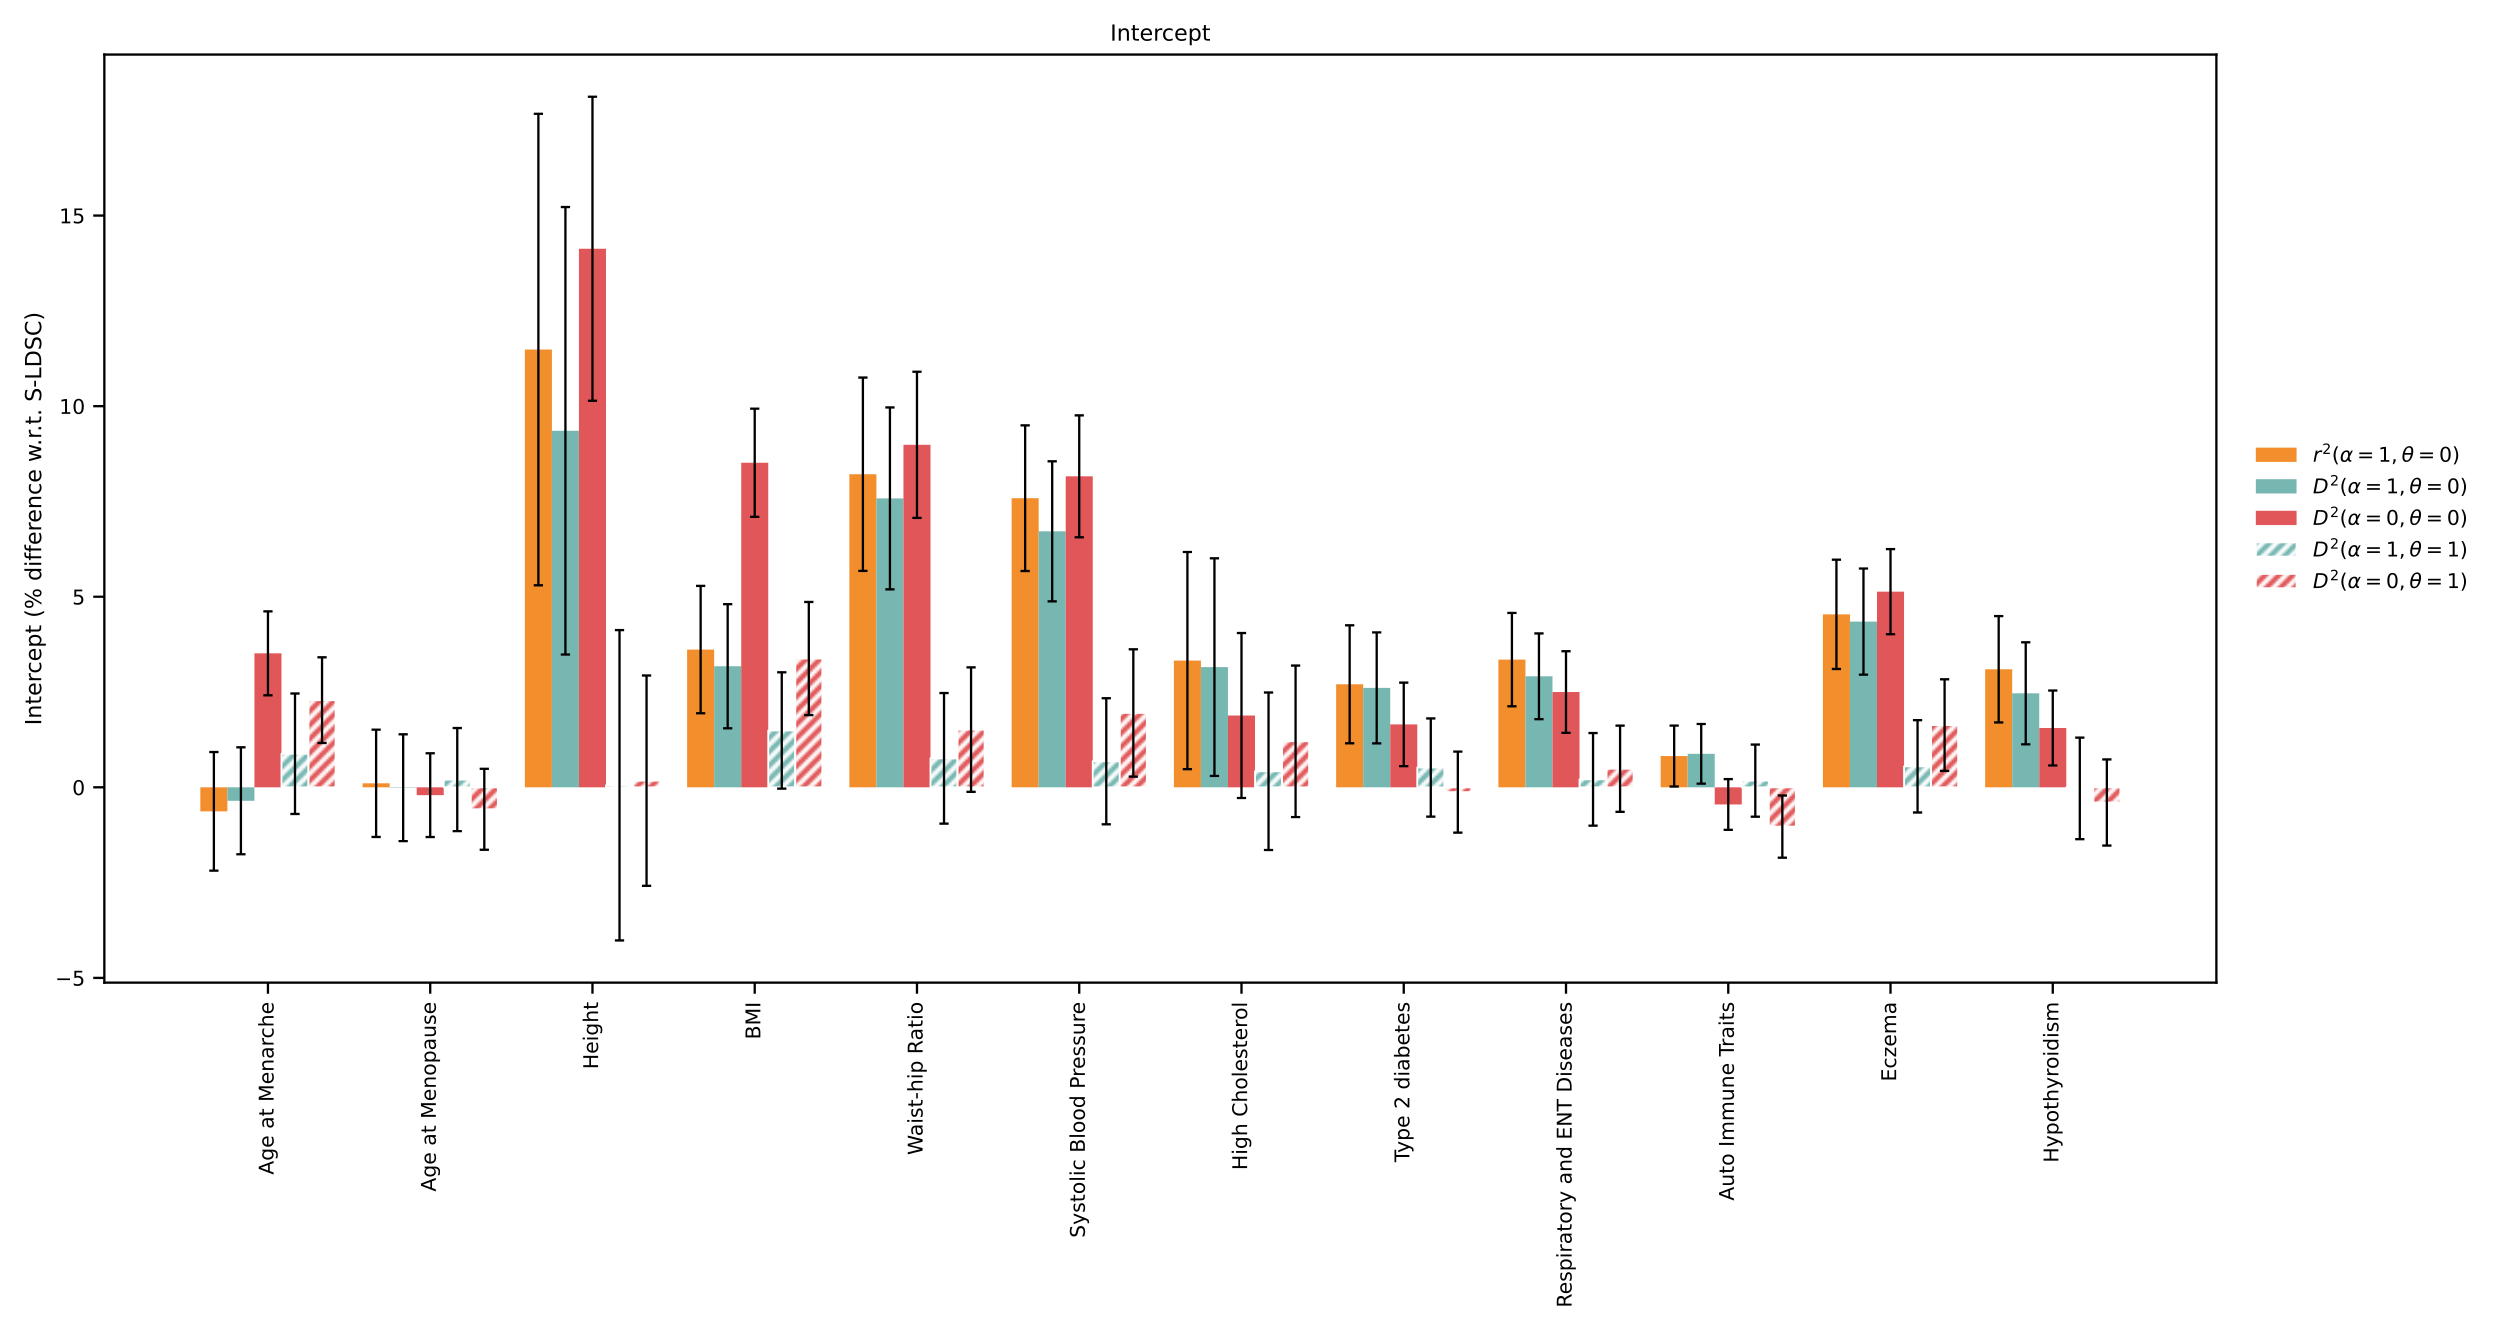 <?xml version="1.0" encoding="utf-8" standalone="no"?>
<!DOCTYPE svg PUBLIC "-//W3C//DTD SVG 1.1//EN"
  "http://www.w3.org/Graphics/SVG/1.1/DTD/svg11.dtd">
<!-- Created with matplotlib (https://matplotlib.org/) -->
<svg height="576pt" version="1.1" viewBox="0 0 1080 576" width="1080pt" xmlns="http://www.w3.org/2000/svg" xmlns:xlink="http://www.w3.org/1999/xlink">
 <defs>
  <style type="text/css">
*{stroke-linecap:butt;stroke-linejoin:round;}
  </style>
 </defs>
 <g id="figure_1">
  <g id="patch_1">
   <path d="M 0 576 
L 1080 576 
L 1080 0 
L 0 0 
z
" style="fill:#ffffff;"/>
  </g>
  <g id="axes_1">
   <g id="patch_2">
    <path d="M 45.078 424.492 
L 957.475 424.492 
L 957.475 23.568 
L 45.078 23.568 
z
" style="fill:#ffffff;"/>
   </g>
   <g id="patch_3">
    <path clip-path="url(#pb7323cc654)" d="M 86.551 340.122 
L 98.233 340.122 
L 98.233 350.508 
L 86.551 350.508 
z
" style="fill:#f28e2b;"/>
   </g>
   <g id="patch_4">
    <path clip-path="url(#pb7323cc654)" d="M 156.645 340.122 
L 168.327 340.122 
L 168.327 338.388 
L 156.645 338.388 
z
" style="fill:#f28e2b;"/>
   </g>
   <g id="patch_5">
    <path clip-path="url(#pb7323cc654)" d="M 226.74 340.122 
L 238.422 340.122 
L 238.422 151.006 
L 226.74 151.006 
z
" style="fill:#f28e2b;"/>
   </g>
   <g id="patch_6">
    <path clip-path="url(#pb7323cc654)" d="M 296.834 340.122 
L 308.516 340.122 
L 308.516 280.619 
L 296.834 280.619 
z
" style="fill:#f28e2b;"/>
   </g>
   <g id="patch_7">
    <path clip-path="url(#pb7323cc654)" d="M 366.929 340.122 
L 378.611 340.122 
L 378.611 204.868 
L 366.929 204.868 
z
" style="fill:#f28e2b;"/>
   </g>
   <g id="patch_8">
    <path clip-path="url(#pb7323cc654)" d="M 437.023 340.122 
L 448.705 340.122 
L 448.705 215.224 
L 437.023 215.224 
z
" style="fill:#f28e2b;"/>
   </g>
   <g id="patch_9">
    <path clip-path="url(#pb7323cc654)" d="M 507.117 340.122 
L 518.8 340.122 
L 518.8 285.373 
L 507.117 285.373 
z
" style="fill:#f28e2b;"/>
   </g>
   <g id="patch_10">
    <path clip-path="url(#pb7323cc654)" d="M 577.212 340.122 
L 588.894 340.122 
L 588.894 295.61 
L 577.212 295.61 
z
" style="fill:#f28e2b;"/>
   </g>
   <g id="patch_11">
    <path clip-path="url(#pb7323cc654)" d="M 647.306 340.122 
L 658.989 340.122 
L 658.989 284.956 
L 647.306 284.956 
z
" style="fill:#f28e2b;"/>
   </g>
   <g id="patch_12">
    <path clip-path="url(#pb7323cc654)" d="M 717.401 340.122 
L 729.083 340.122 
L 729.083 326.617 
L 717.401 326.617 
z
" style="fill:#f28e2b;"/>
   </g>
   <g id="patch_13">
    <path clip-path="url(#pb7323cc654)" d="M 787.495 340.122 
L 799.178 340.122 
L 799.178 265.396 
L 787.495 265.396 
z
" style="fill:#f28e2b;"/>
   </g>
   <g id="patch_14">
    <path clip-path="url(#pb7323cc654)" d="M 857.59 340.122 
L 869.272 340.122 
L 869.272 289.128 
L 857.59 289.128 
z
" style="fill:#f28e2b;"/>
   </g>
   <g id="patch_15">
    <path clip-path="url(#pb7323cc654)" d="M 98.233 340.122 
L 109.915 340.122 
L 109.915 345.939 
L 98.233 345.939 
z
" style="fill:#76b7b2;"/>
   </g>
   <g id="patch_16">
    <path clip-path="url(#pb7323cc654)" d="M 168.327 340.122 
L 180.01 340.122 
L 180.01 340.292 
L 168.327 340.292 
z
" style="fill:#76b7b2;"/>
   </g>
   <g id="patch_17">
    <path clip-path="url(#pb7323cc654)" d="M 238.422 340.122 
L 250.104 340.122 
L 250.104 186.097 
L 238.422 186.097 
z
" style="fill:#76b7b2;"/>
   </g>
   <g id="patch_18">
    <path clip-path="url(#pb7323cc654)" d="M 308.516 340.122 
L 320.199 340.122 
L 320.199 287.817 
L 308.516 287.817 
z
" style="fill:#76b7b2;"/>
   </g>
   <g id="patch_19">
    <path clip-path="url(#pb7323cc654)" d="M 378.611 340.122 
L 390.293 340.122 
L 390.293 215.31 
L 378.611 215.31 
z
" style="fill:#76b7b2;"/>
   </g>
   <g id="patch_20">
    <path clip-path="url(#pb7323cc654)" d="M 448.705 340.122 
L 460.388 340.122 
L 460.388 229.53 
L 448.705 229.53 
z
" style="fill:#76b7b2;"/>
   </g>
   <g id="patch_21">
    <path clip-path="url(#pb7323cc654)" d="M 518.8 340.122 
L 530.482 340.122 
L 530.482 288.189 
L 518.8 288.189 
z
" style="fill:#76b7b2;"/>
   </g>
   <g id="patch_22">
    <path clip-path="url(#pb7323cc654)" d="M 588.894 340.122 
L 600.577 340.122 
L 600.577 297.165 
L 588.894 297.165 
z
" style="fill:#76b7b2;"/>
   </g>
   <g id="patch_23">
    <path clip-path="url(#pb7323cc654)" d="M 658.989 340.122 
L 670.671 340.122 
L 670.671 292.161 
L 658.989 292.161 
z
" style="fill:#76b7b2;"/>
   </g>
   <g id="patch_24">
    <path clip-path="url(#pb7323cc654)" d="M 729.083 340.122 
L 740.766 340.122 
L 740.766 325.654 
L 729.083 325.654 
z
" style="fill:#76b7b2;"/>
   </g>
   <g id="patch_25">
    <path clip-path="url(#pb7323cc654)" d="M 799.178 340.122 
L 810.86 340.122 
L 810.86 268.533 
L 799.178 268.533 
z
" style="fill:#76b7b2;"/>
   </g>
   <g id="patch_26">
    <path clip-path="url(#pb7323cc654)" d="M 869.272 340.122 
L 880.955 340.122 
L 880.955 299.509 
L 869.272 299.509 
z
" style="fill:#76b7b2;"/>
   </g>
   <g id="patch_27">
    <path clip-path="url(#pb7323cc654)" d="M 109.915 340.122 
L 121.598 340.122 
L 121.598 282.238 
L 109.915 282.238 
z
" style="fill:#e15759;"/>
   </g>
   <g id="patch_28">
    <path clip-path="url(#pb7323cc654)" d="M 180.01 340.122 
L 191.692 340.122 
L 191.692 343.504 
L 180.01 343.504 
z
" style="fill:#e15759;"/>
   </g>
   <g id="patch_29">
    <path clip-path="url(#pb7323cc654)" d="M 250.104 340.122 
L 261.787 340.122 
L 261.787 107.46 
L 250.104 107.46 
z
" style="fill:#e15759;"/>
   </g>
   <g id="patch_30">
    <path clip-path="url(#pb7323cc654)" d="M 320.199 340.122 
L 331.881 340.122 
L 331.881 199.904 
L 320.199 199.904 
z
" style="fill:#e15759;"/>
   </g>
   <g id="patch_31">
    <path clip-path="url(#pb7323cc654)" d="M 390.293 340.122 
L 401.976 340.122 
L 401.976 192.157 
L 390.293 192.157 
z
" style="fill:#e15759;"/>
   </g>
   <g id="patch_32">
    <path clip-path="url(#pb7323cc654)" d="M 460.388 340.122 
L 472.07 340.122 
L 472.07 205.768 
L 460.388 205.768 
z
" style="fill:#e15759;"/>
   </g>
   <g id="patch_33">
    <path clip-path="url(#pb7323cc654)" d="M 530.482 340.122 
L 542.165 340.122 
L 542.165 309.101 
L 530.482 309.101 
z
" style="fill:#e15759;"/>
   </g>
   <g id="patch_34">
    <path clip-path="url(#pb7323cc654)" d="M 600.577 340.122 
L 612.259 340.122 
L 612.259 312.941 
L 600.577 312.941 
z
" style="fill:#e15759;"/>
   </g>
   <g id="patch_35">
    <path clip-path="url(#pb7323cc654)" d="M 670.671 340.122 
L 682.354 340.122 
L 682.354 298.957 
L 670.671 298.957 
z
" style="fill:#e15759;"/>
   </g>
   <g id="patch_36">
    <path clip-path="url(#pb7323cc654)" d="M 740.766 340.122 
L 752.448 340.122 
L 752.448 347.532 
L 740.766 347.532 
z
" style="fill:#e15759;"/>
   </g>
   <g id="patch_37">
    <path clip-path="url(#pb7323cc654)" d="M 810.86 340.122 
L 822.543 340.122 
L 822.543 255.595 
L 810.86 255.595 
z
" style="fill:#e15759;"/>
   </g>
   <g id="patch_38">
    <path clip-path="url(#pb7323cc654)" d="M 880.955 340.122 
L 892.637 340.122 
L 892.637 314.495 
L 880.955 314.495 
z
" style="fill:#e15759;"/>
   </g>
   <g id="patch_39">
    <path clip-path="url(#pb7323cc654)" d="M 121.598 340.122 
L 133.28 340.122 
L 133.28 325.612 
L 121.598 325.612 
z
" style="fill:url(#h3e7749dc54);stroke:#ffffff;stroke-linejoin:miter;stroke-width:0.8;"/>
   </g>
   <g id="patch_40">
    <path clip-path="url(#pb7323cc654)" d="M 191.692 340.122 
L 203.375 340.122 
L 203.375 336.783 
L 191.692 336.783 
z
" style="fill:url(#h3e7749dc54);stroke:#ffffff;stroke-linejoin:miter;stroke-width:0.8;"/>
   </g>
   <g id="patch_41">
    <path clip-path="url(#pb7323cc654)" d="M 261.787 340.122 
L 273.469 340.122 
L 273.469 339.236 
L 261.787 339.236 
z
" style="fill:url(#h3e7749dc54);stroke:#ffffff;stroke-linejoin:miter;stroke-width:0.8;"/>
   </g>
   <g id="patch_42">
    <path clip-path="url(#pb7323cc654)" d="M 331.881 340.122 
L 343.564 340.122 
L 343.564 315.568 
L 331.881 315.568 
z
" style="fill:url(#h3e7749dc54);stroke:#ffffff;stroke-linejoin:miter;stroke-width:0.8;"/>
   </g>
   <g id="patch_43">
    <path clip-path="url(#pb7323cc654)" d="M 401.976 340.122 
L 413.658 340.122 
L 413.658 327.601 
L 401.976 327.601 
z
" style="fill:url(#h3e7749dc54);stroke:#ffffff;stroke-linejoin:miter;stroke-width:0.8;"/>
   </g>
   <g id="patch_44">
    <path clip-path="url(#pb7323cc654)" d="M 472.07 340.122 
L 483.753 340.122 
L 483.753 328.858 
L 472.07 328.858 
z
" style="fill:url(#h3e7749dc54);stroke:#ffffff;stroke-linejoin:miter;stroke-width:0.8;"/>
   </g>
   <g id="patch_45">
    <path clip-path="url(#pb7323cc654)" d="M 542.165 340.122 
L 553.847 340.122 
L 553.847 333.182 
L 542.165 333.182 
z
" style="fill:url(#h3e7749dc54);stroke:#ffffff;stroke-linejoin:miter;stroke-width:0.8;"/>
   </g>
   <g id="patch_46">
    <path clip-path="url(#pb7323cc654)" d="M 612.259 340.122 
L 623.942 340.122 
L 623.942 331.577 
L 612.259 331.577 
z
" style="fill:url(#h3e7749dc54);stroke:#ffffff;stroke-linejoin:miter;stroke-width:0.8;"/>
   </g>
   <g id="patch_47">
    <path clip-path="url(#pb7323cc654)" d="M 682.354 340.122 
L 694.036 340.122 
L 694.036 336.682 
L 682.354 336.682 
z
" style="fill:url(#h3e7749dc54);stroke:#ffffff;stroke-linejoin:miter;stroke-width:0.8;"/>
   </g>
   <g id="patch_48">
    <path clip-path="url(#pb7323cc654)" d="M 752.448 340.122 
L 764.131 340.122 
L 764.131 337.236 
L 752.448 337.236 
z
" style="fill:url(#h3e7749dc54);stroke:#ffffff;stroke-linejoin:miter;stroke-width:0.8;"/>
   </g>
   <g id="patch_49">
    <path clip-path="url(#pb7323cc654)" d="M 822.543 340.122 
L 834.225 340.122 
L 834.225 331.061 
L 822.543 331.061 
z
" style="fill:url(#h3e7749dc54);stroke:#ffffff;stroke-linejoin:miter;stroke-width:0.8;"/>
   </g>
   <g id="patch_50">
    <path clip-path="url(#pb7323cc654)" d="M 892.637 340.122 
L 904.32 340.122 
L 904.32 340.591 
L 892.637 340.591 
z
" style="fill:url(#h3e7749dc54);stroke:#ffffff;stroke-linejoin:miter;stroke-width:0.8;"/>
   </g>
   <g id="patch_51">
    <path clip-path="url(#pb7323cc654)" d="M 133.28 340.122 
L 144.963 340.122 
L 144.963 302.459 
L 133.28 302.459 
z
" style="fill:url(#ha770ee48d0);stroke:#ffffff;stroke-linejoin:miter;stroke-width:0.8;"/>
   </g>
   <g id="patch_52">
    <path clip-path="url(#pb7323cc654)" d="M 203.375 340.122 
L 215.057 340.122 
L 215.057 349.608 
L 203.375 349.608 
z
" style="fill:url(#ha770ee48d0);stroke:#ffffff;stroke-linejoin:miter;stroke-width:0.8;"/>
   </g>
   <g id="patch_53">
    <path clip-path="url(#pb7323cc654)" d="M 273.469 340.122 
L 285.152 340.122 
L 285.152 337.243 
L 273.469 337.243 
z
" style="fill:url(#ha770ee48d0);stroke:#ffffff;stroke-linejoin:miter;stroke-width:0.8;"/>
   </g>
   <g id="patch_54">
    <path clip-path="url(#pb7323cc654)" d="M 343.564 340.122 
L 355.246 340.122 
L 355.246 284.484 
L 343.564 284.484 
z
" style="fill:url(#ha770ee48d0);stroke:#ffffff;stroke-linejoin:miter;stroke-width:0.8;"/>
   </g>
   <g id="patch_55">
    <path clip-path="url(#pb7323cc654)" d="M 413.658 340.122 
L 425.341 340.122 
L 425.341 315.183 
L 413.658 315.183 
z
" style="fill:url(#ha770ee48d0);stroke:#ffffff;stroke-linejoin:miter;stroke-width:0.8;"/>
   </g>
   <g id="patch_56">
    <path clip-path="url(#pb7323cc654)" d="M 483.753 340.122 
L 495.435 340.122 
L 495.435 308.005 
L 483.753 308.005 
z
" style="fill:url(#ha770ee48d0);stroke:#ffffff;stroke-linejoin:miter;stroke-width:0.8;"/>
   </g>
   <g id="patch_57">
    <path clip-path="url(#pb7323cc654)" d="M 553.847 340.122 
L 565.53 340.122 
L 565.53 320.244 
L 553.847 320.244 
z
" style="fill:url(#ha770ee48d0);stroke:#ffffff;stroke-linejoin:miter;stroke-width:0.8;"/>
   </g>
   <g id="patch_58">
    <path clip-path="url(#pb7323cc654)" d="M 623.942 340.122 
L 635.624 340.122 
L 635.624 342.194 
L 623.942 342.194 
z
" style="fill:url(#ha770ee48d0);stroke:#ffffff;stroke-linejoin:miter;stroke-width:0.8;"/>
   </g>
   <g id="patch_59">
    <path clip-path="url(#pb7323cc654)" d="M 694.036 340.122 
L 705.719 340.122 
L 705.719 332.089 
L 694.036 332.089 
z
" style="fill:url(#ha770ee48d0);stroke:#ffffff;stroke-linejoin:miter;stroke-width:0.8;"/>
   </g>
   <g id="patch_60">
    <path clip-path="url(#pb7323cc654)" d="M 764.131 340.122 
L 775.813 340.122 
L 775.813 357.09 
L 764.131 357.09 
z
" style="fill:url(#ha770ee48d0);stroke:#ffffff;stroke-linejoin:miter;stroke-width:0.8;"/>
   </g>
   <g id="patch_61">
    <path clip-path="url(#pb7323cc654)" d="M 834.225 340.122 
L 845.908 340.122 
L 845.908 313.237 
L 834.225 313.237 
z
" style="fill:url(#ha770ee48d0);stroke:#ffffff;stroke-linejoin:miter;stroke-width:0.8;"/>
   </g>
   <g id="patch_62">
    <path clip-path="url(#pb7323cc654)" d="M 904.32 340.122 
L 916.002 340.122 
L 916.002 346.679 
L 904.32 346.679 
z
" style="fill:url(#ha770ee48d0);stroke:#ffffff;stroke-linejoin:miter;stroke-width:0.8;"/>
   </g>
   <g id="matplotlib.axis_1">
    <g id="xtick_1">
     <g id="line2d_1">
      <defs>
       <path d="M 0 0 
L 0 4.8 
" id="mbcd21a4e1c" style="stroke:#000000;"/>
      </defs>
      <g>
       <use style="stroke:#000000;" x="115.757" xlink:href="#mbcd21a4e1c" y="424.492"/>
      </g>
     </g>
     <g id="text_1">
      <!-- Age at Menarche -->
      <defs>
       <path d="M 34.188 63.188 
L 20.797 26.906 
L 47.609 26.906 
z
M 28.609 72.906 
L 39.797 72.906 
L 67.578 0 
L 57.328 0 
L 50.688 18.703 
L 17.828 18.703 
L 11.188 0 
L 0.781 0 
z
" id="DejaVuSans-65"/>
       <path d="M 45.406 27.984 
Q 45.406 37.75 41.375 43.109 
Q 37.359 48.484 30.078 48.484 
Q 22.859 48.484 18.828 43.109 
Q 14.797 37.75 14.797 27.984 
Q 14.797 18.266 18.828 12.891 
Q 22.859 7.516 30.078 7.516 
Q 37.359 7.516 41.375 12.891 
Q 45.406 18.266 45.406 27.984 
z
M 54.391 6.781 
Q 54.391 -7.172 48.188 -13.984 
Q 42 -20.797 29.203 -20.797 
Q 24.469 -20.797 20.266 -20.094 
Q 16.062 -19.391 12.109 -17.922 
L 12.109 -9.188 
Q 16.062 -11.328 19.922 -12.344 
Q 23.781 -13.375 27.781 -13.375 
Q 36.625 -13.375 41.016 -8.766 
Q 45.406 -4.156 45.406 5.172 
L 45.406 9.625 
Q 42.625 4.781 38.281 2.391 
Q 33.938 0 27.875 0 
Q 17.828 0 11.672 7.656 
Q 5.516 15.328 5.516 27.984 
Q 5.516 40.672 11.672 48.328 
Q 17.828 56 27.875 56 
Q 33.938 56 38.281 53.609 
Q 42.625 51.219 45.406 46.391 
L 45.406 54.688 
L 54.391 54.688 
z
" id="DejaVuSans-103"/>
       <path d="M 56.203 29.594 
L 56.203 25.203 
L 14.891 25.203 
Q 15.484 15.922 20.484 11.062 
Q 25.484 6.203 34.422 6.203 
Q 39.594 6.203 44.453 7.469 
Q 49.312 8.734 54.109 11.281 
L 54.109 2.781 
Q 49.266 0.734 44.188 -0.344 
Q 39.109 -1.422 33.891 -1.422 
Q 20.797 -1.422 13.156 6.188 
Q 5.516 13.812 5.516 26.812 
Q 5.516 40.234 12.766 48.109 
Q 20.016 56 32.328 56 
Q 43.359 56 49.781 48.891 
Q 56.203 41.797 56.203 29.594 
z
M 47.219 32.234 
Q 47.125 39.594 43.094 43.984 
Q 39.062 48.391 32.422 48.391 
Q 24.906 48.391 20.391 44.141 
Q 15.875 39.891 15.188 32.172 
z
" id="DejaVuSans-101"/>
       <path id="DejaVuSans-32"/>
       <path d="M 34.281 27.484 
Q 23.391 27.484 19.188 25 
Q 14.984 22.516 14.984 16.5 
Q 14.984 11.719 18.141 8.906 
Q 21.297 6.109 26.703 6.109 
Q 34.188 6.109 38.703 11.406 
Q 43.219 16.703 43.219 25.484 
L 43.219 27.484 
z
M 52.203 31.203 
L 52.203 0 
L 43.219 0 
L 43.219 8.297 
Q 40.141 3.328 35.547 0.953 
Q 30.953 -1.422 24.312 -1.422 
Q 15.922 -1.422 10.953 3.297 
Q 6 8.016 6 15.922 
Q 6 25.141 12.172 29.828 
Q 18.359 34.516 30.609 34.516 
L 43.219 34.516 
L 43.219 35.406 
Q 43.219 41.609 39.141 45 
Q 35.062 48.391 27.688 48.391 
Q 23 48.391 18.547 47.266 
Q 14.109 46.141 10.016 43.891 
L 10.016 52.203 
Q 14.938 54.109 19.578 55.047 
Q 24.219 56 28.609 56 
Q 40.484 56 46.344 49.844 
Q 52.203 43.703 52.203 31.203 
z
" id="DejaVuSans-97"/>
       <path d="M 18.312 70.219 
L 18.312 54.688 
L 36.812 54.688 
L 36.812 47.703 
L 18.312 47.703 
L 18.312 18.016 
Q 18.312 11.328 20.141 9.422 
Q 21.969 7.516 27.594 7.516 
L 36.812 7.516 
L 36.812 0 
L 27.594 0 
Q 17.188 0 13.234 3.875 
Q 9.281 7.766 9.281 18.016 
L 9.281 47.703 
L 2.688 47.703 
L 2.688 54.688 
L 9.281 54.688 
L 9.281 70.219 
z
" id="DejaVuSans-116"/>
       <path d="M 9.812 72.906 
L 24.516 72.906 
L 43.109 23.297 
L 61.812 72.906 
L 76.516 72.906 
L 76.516 0 
L 66.891 0 
L 66.891 64.016 
L 48.094 14.016 
L 38.188 14.016 
L 19.391 64.016 
L 19.391 0 
L 9.812 0 
z
" id="DejaVuSans-77"/>
       <path d="M 54.891 33.016 
L 54.891 0 
L 45.906 0 
L 45.906 32.719 
Q 45.906 40.484 42.875 44.328 
Q 39.844 48.188 33.797 48.188 
Q 26.516 48.188 22.312 43.547 
Q 18.109 38.922 18.109 30.906 
L 18.109 0 
L 9.078 0 
L 9.078 54.688 
L 18.109 54.688 
L 18.109 46.188 
Q 21.344 51.125 25.703 53.562 
Q 30.078 56 35.797 56 
Q 45.219 56 50.047 50.172 
Q 54.891 44.344 54.891 33.016 
z
" id="DejaVuSans-110"/>
       <path d="M 41.109 46.297 
Q 39.594 47.172 37.812 47.578 
Q 36.031 48 33.891 48 
Q 26.266 48 22.188 43.047 
Q 18.109 38.094 18.109 28.812 
L 18.109 0 
L 9.078 0 
L 9.078 54.688 
L 18.109 54.688 
L 18.109 46.188 
Q 20.953 51.172 25.484 53.578 
Q 30.031 56 36.531 56 
Q 37.453 56 38.578 55.875 
Q 39.703 55.766 41.062 55.516 
z
" id="DejaVuSans-114"/>
       <path d="M 48.781 52.594 
L 48.781 44.188 
Q 44.969 46.297 41.141 47.344 
Q 37.312 48.391 33.406 48.391 
Q 24.656 48.391 19.812 42.844 
Q 14.984 37.312 14.984 27.297 
Q 14.984 17.281 19.812 11.734 
Q 24.656 6.203 33.406 6.203 
Q 37.312 6.203 41.141 7.25 
Q 44.969 8.297 48.781 10.406 
L 48.781 2.094 
Q 45.016 0.344 40.984 -0.531 
Q 36.969 -1.422 32.422 -1.422 
Q 20.062 -1.422 12.781 6.344 
Q 5.516 14.109 5.516 27.297 
Q 5.516 40.672 12.859 48.328 
Q 20.219 56 33.016 56 
Q 37.156 56 41.109 55.141 
Q 45.062 54.297 48.781 52.594 
z
" id="DejaVuSans-99"/>
       <path d="M 54.891 33.016 
L 54.891 0 
L 45.906 0 
L 45.906 32.719 
Q 45.906 40.484 42.875 44.328 
Q 39.844 48.188 33.797 48.188 
Q 26.516 48.188 22.312 43.547 
Q 18.109 38.922 18.109 30.906 
L 18.109 0 
L 9.078 0 
L 9.078 75.984 
L 18.109 75.984 
L 18.109 46.188 
Q 21.344 51.125 25.703 53.562 
Q 30.078 56 35.797 56 
Q 45.219 56 50.047 50.172 
Q 54.891 44.344 54.891 33.016 
z
" id="DejaVuSans-104"/>
      </defs>
      <g transform="translate(118.185 507.476)rotate(-90)scale(0.088 -0.088)">
       <use xlink:href="#DejaVuSans-65"/>
       <use x="68.408" xlink:href="#DejaVuSans-103"/>
       <use x="131.885" xlink:href="#DejaVuSans-101"/>
       <use x="193.408" xlink:href="#DejaVuSans-32"/>
       <use x="225.195" xlink:href="#DejaVuSans-97"/>
       <use x="286.475" xlink:href="#DejaVuSans-116"/>
       <use x="325.684" xlink:href="#DejaVuSans-32"/>
       <use x="357.471" xlink:href="#DejaVuSans-77"/>
       <use x="443.75" xlink:href="#DejaVuSans-101"/>
       <use x="505.273" xlink:href="#DejaVuSans-110"/>
       <use x="568.652" xlink:href="#DejaVuSans-97"/>
       <use x="629.932" xlink:href="#DejaVuSans-114"/>
       <use x="668.795" xlink:href="#DejaVuSans-99"/>
       <use x="723.775" xlink:href="#DejaVuSans-104"/>
       <use x="787.154" xlink:href="#DejaVuSans-101"/>
      </g>
     </g>
    </g>
    <g id="xtick_2">
     <g id="line2d_2">
      <g>
       <use style="stroke:#000000;" x="185.851" xlink:href="#mbcd21a4e1c" y="424.492"/>
      </g>
     </g>
     <g id="text_2">
      <!-- Age at Menopause -->
      <defs>
       <path d="M 30.609 48.391 
Q 23.391 48.391 19.188 42.75 
Q 14.984 37.109 14.984 27.297 
Q 14.984 17.484 19.156 11.844 
Q 23.344 6.203 30.609 6.203 
Q 37.797 6.203 41.984 11.859 
Q 46.188 17.531 46.188 27.297 
Q 46.188 37.016 41.984 42.703 
Q 37.797 48.391 30.609 48.391 
z
M 30.609 56 
Q 42.328 56 49.016 48.375 
Q 55.719 40.766 55.719 27.297 
Q 55.719 13.875 49.016 6.219 
Q 42.328 -1.422 30.609 -1.422 
Q 18.844 -1.422 12.172 6.219 
Q 5.516 13.875 5.516 27.297 
Q 5.516 40.766 12.172 48.375 
Q 18.844 56 30.609 56 
z
" id="DejaVuSans-111"/>
       <path d="M 18.109 8.203 
L 18.109 -20.797 
L 9.078 -20.797 
L 9.078 54.688 
L 18.109 54.688 
L 18.109 46.391 
Q 20.953 51.266 25.266 53.625 
Q 29.594 56 35.594 56 
Q 45.562 56 51.781 48.094 
Q 58.016 40.188 58.016 27.297 
Q 58.016 14.406 51.781 6.484 
Q 45.562 -1.422 35.594 -1.422 
Q 29.594 -1.422 25.266 0.953 
Q 20.953 3.328 18.109 8.203 
z
M 48.688 27.297 
Q 48.688 37.203 44.609 42.844 
Q 40.531 48.484 33.406 48.484 
Q 26.266 48.484 22.188 42.844 
Q 18.109 37.203 18.109 27.297 
Q 18.109 17.391 22.188 11.75 
Q 26.266 6.109 33.406 6.109 
Q 40.531 6.109 44.609 11.75 
Q 48.688 17.391 48.688 27.297 
z
" id="DejaVuSans-112"/>
       <path d="M 8.5 21.578 
L 8.5 54.688 
L 17.484 54.688 
L 17.484 21.922 
Q 17.484 14.156 20.5 10.266 
Q 23.531 6.391 29.594 6.391 
Q 36.859 6.391 41.078 11.031 
Q 45.312 15.672 45.312 23.688 
L 45.312 54.688 
L 54.297 54.688 
L 54.297 0 
L 45.312 0 
L 45.312 8.406 
Q 42.047 3.422 37.719 1 
Q 33.406 -1.422 27.688 -1.422 
Q 18.266 -1.422 13.375 4.438 
Q 8.5 10.297 8.5 21.578 
z
M 31.109 56 
z
" id="DejaVuSans-117"/>
       <path d="M 44.281 53.078 
L 44.281 44.578 
Q 40.484 46.531 36.375 47.5 
Q 32.281 48.484 27.875 48.484 
Q 21.188 48.484 17.844 46.438 
Q 14.5 44.391 14.5 40.281 
Q 14.5 37.156 16.891 35.375 
Q 19.281 33.594 26.516 31.984 
L 29.594 31.297 
Q 39.156 29.25 43.188 25.516 
Q 47.219 21.781 47.219 15.094 
Q 47.219 7.469 41.188 3.016 
Q 35.156 -1.422 24.609 -1.422 
Q 20.219 -1.422 15.453 -0.562 
Q 10.688 0.297 5.422 2 
L 5.422 11.281 
Q 10.406 8.688 15.234 7.391 
Q 20.062 6.109 24.812 6.109 
Q 31.156 6.109 34.562 8.281 
Q 37.984 10.453 37.984 14.406 
Q 37.984 18.062 35.516 20.016 
Q 33.062 21.969 24.703 23.781 
L 21.578 24.516 
Q 13.234 26.266 9.516 29.906 
Q 5.812 33.547 5.812 39.891 
Q 5.812 47.609 11.281 51.797 
Q 16.75 56 26.812 56 
Q 31.781 56 36.172 55.266 
Q 40.578 54.547 44.281 53.078 
z
" id="DejaVuSans-115"/>
      </defs>
      <g transform="translate(188.279 514.774)rotate(-90)scale(0.088 -0.088)">
       <use xlink:href="#DejaVuSans-65"/>
       <use x="68.408" xlink:href="#DejaVuSans-103"/>
       <use x="131.885" xlink:href="#DejaVuSans-101"/>
       <use x="193.408" xlink:href="#DejaVuSans-32"/>
       <use x="225.195" xlink:href="#DejaVuSans-97"/>
       <use x="286.475" xlink:href="#DejaVuSans-116"/>
       <use x="325.684" xlink:href="#DejaVuSans-32"/>
       <use x="357.471" xlink:href="#DejaVuSans-77"/>
       <use x="443.75" xlink:href="#DejaVuSans-101"/>
       <use x="505.273" xlink:href="#DejaVuSans-110"/>
       <use x="568.652" xlink:href="#DejaVuSans-111"/>
       <use x="629.834" xlink:href="#DejaVuSans-112"/>
       <use x="693.311" xlink:href="#DejaVuSans-97"/>
       <use x="754.59" xlink:href="#DejaVuSans-117"/>
       <use x="817.969" xlink:href="#DejaVuSans-115"/>
       <use x="870.068" xlink:href="#DejaVuSans-101"/>
      </g>
     </g>
    </g>
    <g id="xtick_3">
     <g id="line2d_3">
      <g>
       <use style="stroke:#000000;" x="255.946" xlink:href="#mbcd21a4e1c" y="424.492"/>
      </g>
     </g>
     <g id="text_3">
      <!-- Height -->
      <defs>
       <path d="M 9.812 72.906 
L 19.672 72.906 
L 19.672 43.016 
L 55.516 43.016 
L 55.516 72.906 
L 65.375 72.906 
L 65.375 0 
L 55.516 0 
L 55.516 34.719 
L 19.672 34.719 
L 19.672 0 
L 9.812 0 
z
" id="DejaVuSans-72"/>
       <path d="M 9.422 54.688 
L 18.406 54.688 
L 18.406 0 
L 9.422 0 
z
M 9.422 75.984 
L 18.406 75.984 
L 18.406 64.594 
L 9.422 64.594 
z
" id="DejaVuSans-105"/>
      </defs>
      <g transform="translate(258.374 461.883)rotate(-90)scale(0.088 -0.088)">
       <use xlink:href="#DejaVuSans-72"/>
       <use x="75.195" xlink:href="#DejaVuSans-101"/>
       <use x="136.719" xlink:href="#DejaVuSans-105"/>
       <use x="164.502" xlink:href="#DejaVuSans-103"/>
       <use x="227.979" xlink:href="#DejaVuSans-104"/>
       <use x="291.357" xlink:href="#DejaVuSans-116"/>
      </g>
     </g>
    </g>
    <g id="xtick_4">
     <g id="line2d_4">
      <g>
       <use style="stroke:#000000;" x="326.04" xlink:href="#mbcd21a4e1c" y="424.492"/>
      </g>
     </g>
     <g id="text_4">
      <!-- BMI -->
      <defs>
       <path d="M 19.672 34.812 
L 19.672 8.109 
L 35.5 8.109 
Q 43.453 8.109 47.281 11.406 
Q 51.125 14.703 51.125 21.484 
Q 51.125 28.328 47.281 31.562 
Q 43.453 34.812 35.5 34.812 
z
M 19.672 64.797 
L 19.672 42.828 
L 34.281 42.828 
Q 41.5 42.828 45.031 45.531 
Q 48.578 48.25 48.578 53.812 
Q 48.578 59.328 45.031 62.062 
Q 41.5 64.797 34.281 64.797 
z
M 9.812 72.906 
L 35.016 72.906 
Q 46.297 72.906 52.391 68.219 
Q 58.5 63.531 58.5 54.891 
Q 58.5 48.188 55.375 44.234 
Q 52.25 40.281 46.188 39.312 
Q 53.469 37.75 57.5 32.781 
Q 61.531 27.828 61.531 20.406 
Q 61.531 10.641 54.891 5.312 
Q 48.25 0 35.984 0 
L 9.812 0 
z
" id="DejaVuSans-66"/>
       <path d="M 9.812 72.906 
L 19.672 72.906 
L 19.672 0 
L 9.812 0 
z
" id="DejaVuSans-73"/>
      </defs>
      <g transform="translate(328.468 449.018)rotate(-90)scale(0.088 -0.088)">
       <use xlink:href="#DejaVuSans-66"/>
       <use x="68.604" xlink:href="#DejaVuSans-77"/>
       <use x="154.883" xlink:href="#DejaVuSans-73"/>
      </g>
     </g>
    </g>
    <g id="xtick_5">
     <g id="line2d_5">
      <g>
       <use style="stroke:#000000;" x="396.135" xlink:href="#mbcd21a4e1c" y="424.492"/>
      </g>
     </g>
     <g id="text_5">
      <!-- Waist-hip Ratio -->
      <defs>
       <path d="M 3.328 72.906 
L 13.281 72.906 
L 28.609 11.281 
L 43.891 72.906 
L 54.984 72.906 
L 70.312 11.281 
L 85.594 72.906 
L 95.609 72.906 
L 77.297 0 
L 64.891 0 
L 49.516 63.281 
L 33.984 0 
L 21.578 0 
z
" id="DejaVuSans-87"/>
       <path d="M 4.891 31.391 
L 31.203 31.391 
L 31.203 23.391 
L 4.891 23.391 
z
" id="DejaVuSans-45"/>
       <path d="M 44.391 34.188 
Q 47.562 33.109 50.562 29.594 
Q 53.562 26.078 56.594 19.922 
L 66.609 0 
L 56 0 
L 46.688 18.703 
Q 43.062 26.031 39.672 28.422 
Q 36.281 30.812 30.422 30.812 
L 19.672 30.812 
L 19.672 0 
L 9.812 0 
L 9.812 72.906 
L 32.078 72.906 
Q 44.578 72.906 50.734 67.672 
Q 56.891 62.453 56.891 51.906 
Q 56.891 45.016 53.688 40.469 
Q 50.484 35.938 44.391 34.188 
z
M 19.672 64.797 
L 19.672 38.922 
L 32.078 38.922 
Q 39.203 38.922 42.844 42.219 
Q 46.484 45.516 46.484 51.906 
Q 46.484 58.297 42.844 61.547 
Q 39.203 64.797 32.078 64.797 
z
" id="DejaVuSans-82"/>
      </defs>
      <g transform="translate(398.563 498.972)rotate(-90)scale(0.088 -0.088)">
       <use xlink:href="#DejaVuSans-87"/>
       <use x="92.502" xlink:href="#DejaVuSans-97"/>
       <use x="153.781" xlink:href="#DejaVuSans-105"/>
       <use x="181.564" xlink:href="#DejaVuSans-115"/>
       <use x="233.664" xlink:href="#DejaVuSans-116"/>
       <use x="272.873" xlink:href="#DejaVuSans-45"/>
       <use x="308.957" xlink:href="#DejaVuSans-104"/>
       <use x="372.336" xlink:href="#DejaVuSans-105"/>
       <use x="400.119" xlink:href="#DejaVuSans-112"/>
       <use x="463.596" xlink:href="#DejaVuSans-32"/>
       <use x="495.383" xlink:href="#DejaVuSans-82"/>
       <use x="562.615" xlink:href="#DejaVuSans-97"/>
       <use x="623.895" xlink:href="#DejaVuSans-116"/>
       <use x="663.104" xlink:href="#DejaVuSans-105"/>
       <use x="690.887" xlink:href="#DejaVuSans-111"/>
      </g>
     </g>
    </g>
    <g id="xtick_6">
     <g id="line2d_6">
      <g>
       <use style="stroke:#000000;" x="466.229" xlink:href="#mbcd21a4e1c" y="424.492"/>
      </g>
     </g>
     <g id="text_6">
      <!-- Systolic Blood Pressure -->
      <defs>
       <path d="M 53.516 70.516 
L 53.516 60.891 
Q 47.906 63.578 42.922 64.891 
Q 37.938 66.219 33.297 66.219 
Q 25.25 66.219 20.875 63.094 
Q 16.5 59.969 16.5 54.203 
Q 16.5 49.359 19.406 46.891 
Q 22.312 44.438 30.422 42.922 
L 36.375 41.703 
Q 47.406 39.594 52.656 34.297 
Q 57.906 29 57.906 20.125 
Q 57.906 9.516 50.797 4.047 
Q 43.703 -1.422 29.984 -1.422 
Q 24.812 -1.422 18.969 -0.25 
Q 13.141 0.922 6.891 3.219 
L 6.891 13.375 
Q 12.891 10.016 18.656 8.297 
Q 24.422 6.594 29.984 6.594 
Q 38.422 6.594 43.016 9.906 
Q 47.609 13.234 47.609 19.391 
Q 47.609 24.75 44.312 27.781 
Q 41.016 30.812 33.5 32.328 
L 27.484 33.5 
Q 16.453 35.688 11.516 40.375 
Q 6.594 45.062 6.594 53.422 
Q 6.594 63.094 13.406 68.656 
Q 20.219 74.219 32.172 74.219 
Q 37.312 74.219 42.625 73.281 
Q 47.953 72.359 53.516 70.516 
z
" id="DejaVuSans-83"/>
       <path d="M 32.172 -5.078 
Q 28.375 -14.844 24.75 -17.812 
Q 21.141 -20.797 15.094 -20.797 
L 7.906 -20.797 
L 7.906 -13.281 
L 13.188 -13.281 
Q 16.891 -13.281 18.938 -11.516 
Q 21 -9.766 23.484 -3.219 
L 25.094 0.875 
L 2.984 54.688 
L 12.5 54.688 
L 29.594 11.922 
L 46.688 54.688 
L 56.203 54.688 
z
" id="DejaVuSans-121"/>
       <path d="M 9.422 75.984 
L 18.406 75.984 
L 18.406 0 
L 9.422 0 
z
" id="DejaVuSans-108"/>
       <path d="M 45.406 46.391 
L 45.406 75.984 
L 54.391 75.984 
L 54.391 0 
L 45.406 0 
L 45.406 8.203 
Q 42.578 3.328 38.25 0.953 
Q 33.938 -1.422 27.875 -1.422 
Q 17.969 -1.422 11.734 6.484 
Q 5.516 14.406 5.516 27.297 
Q 5.516 40.188 11.734 48.094 
Q 17.969 56 27.875 56 
Q 33.938 56 38.25 53.625 
Q 42.578 51.266 45.406 46.391 
z
M 14.797 27.297 
Q 14.797 17.391 18.875 11.75 
Q 22.953 6.109 30.078 6.109 
Q 37.203 6.109 41.297 11.75 
Q 45.406 17.391 45.406 27.297 
Q 45.406 37.203 41.297 42.844 
Q 37.203 48.484 30.078 48.484 
Q 22.953 48.484 18.875 42.844 
Q 14.797 37.203 14.797 27.297 
z
" id="DejaVuSans-100"/>
       <path d="M 19.672 64.797 
L 19.672 37.406 
L 32.078 37.406 
Q 38.969 37.406 42.719 40.969 
Q 46.484 44.531 46.484 51.125 
Q 46.484 57.672 42.719 61.234 
Q 38.969 64.797 32.078 64.797 
z
M 9.812 72.906 
L 32.078 72.906 
Q 44.344 72.906 50.609 67.359 
Q 56.891 61.812 56.891 51.125 
Q 56.891 40.328 50.609 34.812 
Q 44.344 29.297 32.078 29.297 
L 19.672 29.297 
L 19.672 0 
L 9.812 0 
z
" id="DejaVuSans-80"/>
      </defs>
      <g transform="translate(468.657 534.732)rotate(-90)scale(0.088 -0.088)">
       <use xlink:href="#DejaVuSans-83"/>
       <use x="63.477" xlink:href="#DejaVuSans-121"/>
       <use x="122.656" xlink:href="#DejaVuSans-115"/>
       <use x="174.756" xlink:href="#DejaVuSans-116"/>
       <use x="213.965" xlink:href="#DejaVuSans-111"/>
       <use x="275.146" xlink:href="#DejaVuSans-108"/>
       <use x="302.93" xlink:href="#DejaVuSans-105"/>
       <use x="330.713" xlink:href="#DejaVuSans-99"/>
       <use x="385.693" xlink:href="#DejaVuSans-32"/>
       <use x="417.48" xlink:href="#DejaVuSans-66"/>
       <use x="486.084" xlink:href="#DejaVuSans-108"/>
       <use x="513.867" xlink:href="#DejaVuSans-111"/>
       <use x="575.049" xlink:href="#DejaVuSans-111"/>
       <use x="636.23" xlink:href="#DejaVuSans-100"/>
       <use x="699.707" xlink:href="#DejaVuSans-32"/>
       <use x="731.494" xlink:href="#DejaVuSans-80"/>
       <use x="790.047" xlink:href="#DejaVuSans-114"/>
       <use x="828.91" xlink:href="#DejaVuSans-101"/>
       <use x="890.434" xlink:href="#DejaVuSans-115"/>
       <use x="942.533" xlink:href="#DejaVuSans-115"/>
       <use x="994.633" xlink:href="#DejaVuSans-117"/>
       <use x="1058.012" xlink:href="#DejaVuSans-114"/>
       <use x="1096.875" xlink:href="#DejaVuSans-101"/>
      </g>
     </g>
    </g>
    <g id="xtick_7">
     <g id="line2d_7">
      <g>
       <use style="stroke:#000000;" x="536.324" xlink:href="#mbcd21a4e1c" y="424.492"/>
      </g>
     </g>
     <g id="text_7">
      <!-- High Cholesterol -->
      <defs>
       <path d="M 64.406 67.281 
L 64.406 56.891 
Q 59.422 61.531 53.781 63.812 
Q 48.141 66.109 41.797 66.109 
Q 29.297 66.109 22.656 58.469 
Q 16.016 50.828 16.016 36.375 
Q 16.016 21.969 22.656 14.328 
Q 29.297 6.688 41.797 6.688 
Q 48.141 6.688 53.781 8.984 
Q 59.422 11.281 64.406 15.922 
L 64.406 5.609 
Q 59.234 2.094 53.438 0.328 
Q 47.656 -1.422 41.219 -1.422 
Q 24.656 -1.422 15.125 8.703 
Q 5.609 18.844 5.609 36.375 
Q 5.609 53.953 15.125 64.078 
Q 24.656 74.219 41.219 74.219 
Q 47.75 74.219 53.531 72.484 
Q 59.328 70.75 64.406 67.281 
z
" id="DejaVuSans-67"/>
      </defs>
      <g transform="translate(538.752 505.479)rotate(-90)scale(0.088 -0.088)">
       <use xlink:href="#DejaVuSans-72"/>
       <use x="75.195" xlink:href="#DejaVuSans-105"/>
       <use x="102.979" xlink:href="#DejaVuSans-103"/>
       <use x="166.455" xlink:href="#DejaVuSans-104"/>
       <use x="229.834" xlink:href="#DejaVuSans-32"/>
       <use x="261.621" xlink:href="#DejaVuSans-67"/>
       <use x="331.445" xlink:href="#DejaVuSans-104"/>
       <use x="394.824" xlink:href="#DejaVuSans-111"/>
       <use x="456.006" xlink:href="#DejaVuSans-108"/>
       <use x="483.789" xlink:href="#DejaVuSans-101"/>
       <use x="545.312" xlink:href="#DejaVuSans-115"/>
       <use x="597.412" xlink:href="#DejaVuSans-116"/>
       <use x="636.621" xlink:href="#DejaVuSans-101"/>
       <use x="698.145" xlink:href="#DejaVuSans-114"/>
       <use x="737.008" xlink:href="#DejaVuSans-111"/>
       <use x="798.189" xlink:href="#DejaVuSans-108"/>
      </g>
     </g>
    </g>
    <g id="xtick_8">
     <g id="line2d_8">
      <g>
       <use style="stroke:#000000;" x="606.418" xlink:href="#mbcd21a4e1c" y="424.492"/>
      </g>
     </g>
     <g id="text_8">
      <!-- Type 2 diabetes -->
      <defs>
       <path d="M -0.297 72.906 
L 61.375 72.906 
L 61.375 64.594 
L 35.5 64.594 
L 35.5 0 
L 25.594 0 
L 25.594 64.594 
L -0.297 64.594 
z
" id="DejaVuSans-84"/>
       <path d="M 19.188 8.297 
L 53.609 8.297 
L 53.609 0 
L 7.328 0 
L 7.328 8.297 
Q 12.938 14.109 22.625 23.891 
Q 32.328 33.688 34.812 36.531 
Q 39.547 41.844 41.422 45.531 
Q 43.312 49.219 43.312 52.781 
Q 43.312 58.594 39.234 62.25 
Q 35.156 65.922 28.609 65.922 
Q 23.969 65.922 18.812 64.312 
Q 13.672 62.703 7.812 59.422 
L 7.812 69.391 
Q 13.766 71.781 18.938 73 
Q 24.125 74.219 28.422 74.219 
Q 39.75 74.219 46.484 68.547 
Q 53.219 62.891 53.219 53.422 
Q 53.219 48.922 51.531 44.891 
Q 49.859 40.875 45.406 35.406 
Q 44.188 33.984 37.641 27.219 
Q 31.109 20.453 19.188 8.297 
z
" id="DejaVuSans-50"/>
       <path d="M 48.688 27.297 
Q 48.688 37.203 44.609 42.844 
Q 40.531 48.484 33.406 48.484 
Q 26.266 48.484 22.188 42.844 
Q 18.109 37.203 18.109 27.297 
Q 18.109 17.391 22.188 11.75 
Q 26.266 6.109 33.406 6.109 
Q 40.531 6.109 44.609 11.75 
Q 48.688 17.391 48.688 27.297 
z
M 18.109 46.391 
Q 20.953 51.266 25.266 53.625 
Q 29.594 56 35.594 56 
Q 45.562 56 51.781 48.094 
Q 58.016 40.188 58.016 27.297 
Q 58.016 14.406 51.781 6.484 
Q 45.562 -1.422 35.594 -1.422 
Q 29.594 -1.422 25.266 0.953 
Q 20.953 3.328 18.109 8.203 
L 18.109 0 
L 9.078 0 
L 9.078 75.984 
L 18.109 75.984 
z
" id="DejaVuSans-98"/>
      </defs>
      <g transform="translate(608.846 502.069)rotate(-90)scale(0.088 -0.088)">
       <use xlink:href="#DejaVuSans-84"/>
       <use x="45.459" xlink:href="#DejaVuSans-121"/>
       <use x="104.639" xlink:href="#DejaVuSans-112"/>
       <use x="168.115" xlink:href="#DejaVuSans-101"/>
       <use x="229.639" xlink:href="#DejaVuSans-32"/>
       <use x="261.426" xlink:href="#DejaVuSans-50"/>
       <use x="325.049" xlink:href="#DejaVuSans-32"/>
       <use x="356.836" xlink:href="#DejaVuSans-100"/>
       <use x="420.312" xlink:href="#DejaVuSans-105"/>
       <use x="448.096" xlink:href="#DejaVuSans-97"/>
       <use x="509.375" xlink:href="#DejaVuSans-98"/>
       <use x="572.852" xlink:href="#DejaVuSans-101"/>
       <use x="634.375" xlink:href="#DejaVuSans-116"/>
       <use x="673.584" xlink:href="#DejaVuSans-101"/>
       <use x="735.107" xlink:href="#DejaVuSans-115"/>
      </g>
     </g>
    </g>
    <g id="xtick_9">
     <g id="line2d_9">
      <g>
       <use style="stroke:#000000;" x="676.513" xlink:href="#mbcd21a4e1c" y="424.492"/>
      </g>
     </g>
     <g id="text_9">
      <!-- Respiratory and ENT Diseases -->
      <defs>
       <path d="M 9.812 72.906 
L 55.906 72.906 
L 55.906 64.594 
L 19.672 64.594 
L 19.672 43.016 
L 54.391 43.016 
L 54.391 34.719 
L 19.672 34.719 
L 19.672 8.297 
L 56.781 8.297 
L 56.781 0 
L 9.812 0 
z
" id="DejaVuSans-69"/>
       <path d="M 9.812 72.906 
L 23.094 72.906 
L 55.422 11.922 
L 55.422 72.906 
L 64.984 72.906 
L 64.984 0 
L 51.703 0 
L 19.391 60.984 
L 19.391 0 
L 9.812 0 
z
" id="DejaVuSans-78"/>
       <path d="M 19.672 64.797 
L 19.672 8.109 
L 31.594 8.109 
Q 46.688 8.109 53.688 14.938 
Q 60.688 21.781 60.688 36.531 
Q 60.688 51.172 53.688 57.984 
Q 46.688 64.797 31.594 64.797 
z
M 9.812 72.906 
L 30.078 72.906 
Q 51.266 72.906 61.172 64.094 
Q 71.094 55.281 71.094 36.531 
Q 71.094 17.672 61.125 8.828 
Q 51.172 0 30.078 0 
L 9.812 0 
z
" id="DejaVuSans-68"/>
      </defs>
      <g transform="translate(678.941 564.873)rotate(-90)scale(0.088 -0.088)">
       <use xlink:href="#DejaVuSans-82"/>
       <use x="64.982" xlink:href="#DejaVuSans-101"/>
       <use x="126.506" xlink:href="#DejaVuSans-115"/>
       <use x="178.605" xlink:href="#DejaVuSans-112"/>
       <use x="242.082" xlink:href="#DejaVuSans-105"/>
       <use x="269.865" xlink:href="#DejaVuSans-114"/>
       <use x="310.979" xlink:href="#DejaVuSans-97"/>
       <use x="372.258" xlink:href="#DejaVuSans-116"/>
       <use x="411.467" xlink:href="#DejaVuSans-111"/>
       <use x="472.648" xlink:href="#DejaVuSans-114"/>
       <use x="513.762" xlink:href="#DejaVuSans-121"/>
       <use x="572.941" xlink:href="#DejaVuSans-32"/>
       <use x="604.729" xlink:href="#DejaVuSans-97"/>
       <use x="666.008" xlink:href="#DejaVuSans-110"/>
       <use x="729.387" xlink:href="#DejaVuSans-100"/>
       <use x="792.863" xlink:href="#DejaVuSans-32"/>
       <use x="824.65" xlink:href="#DejaVuSans-69"/>
       <use x="887.834" xlink:href="#DejaVuSans-78"/>
       <use x="962.639" xlink:href="#DejaVuSans-84"/>
       <use x="1023.723" xlink:href="#DejaVuSans-32"/>
       <use x="1055.51" xlink:href="#DejaVuSans-68"/>
       <use x="1132.512" xlink:href="#DejaVuSans-105"/>
       <use x="1160.295" xlink:href="#DejaVuSans-115"/>
       <use x="1212.395" xlink:href="#DejaVuSans-101"/>
       <use x="1273.918" xlink:href="#DejaVuSans-97"/>
       <use x="1335.197" xlink:href="#DejaVuSans-115"/>
       <use x="1387.297" xlink:href="#DejaVuSans-101"/>
       <use x="1448.82" xlink:href="#DejaVuSans-115"/>
      </g>
     </g>
    </g>
    <g id="xtick_10">
     <g id="line2d_10">
      <g>
       <use style="stroke:#000000;" x="746.607" xlink:href="#mbcd21a4e1c" y="424.492"/>
      </g>
     </g>
     <g id="text_10">
      <!-- Auto Immune Traits -->
      <defs>
       <path d="M 52 44.188 
Q 55.375 50.25 60.062 53.125 
Q 64.75 56 71.094 56 
Q 79.641 56 84.281 50.016 
Q 88.922 44.047 88.922 33.016 
L 88.922 0 
L 79.891 0 
L 79.891 32.719 
Q 79.891 40.578 77.094 44.375 
Q 74.312 48.188 68.609 48.188 
Q 61.625 48.188 57.562 43.547 
Q 53.516 38.922 53.516 30.906 
L 53.516 0 
L 44.484 0 
L 44.484 32.719 
Q 44.484 40.625 41.703 44.406 
Q 38.922 48.188 33.109 48.188 
Q 26.219 48.188 22.156 43.531 
Q 18.109 38.875 18.109 30.906 
L 18.109 0 
L 9.078 0 
L 9.078 54.688 
L 18.109 54.688 
L 18.109 46.188 
Q 21.188 51.219 25.484 53.609 
Q 29.781 56 35.688 56 
Q 41.656 56 45.828 52.969 
Q 50 49.953 52 44.188 
z
" id="DejaVuSans-109"/>
      </defs>
      <g transform="translate(749.035 518.691)rotate(-90)scale(0.088 -0.088)">
       <use xlink:href="#DejaVuSans-65"/>
       <use x="68.408" xlink:href="#DejaVuSans-117"/>
       <use x="131.787" xlink:href="#DejaVuSans-116"/>
       <use x="170.996" xlink:href="#DejaVuSans-111"/>
       <use x="232.178" xlink:href="#DejaVuSans-32"/>
       <use x="263.965" xlink:href="#DejaVuSans-73"/>
       <use x="293.457" xlink:href="#DejaVuSans-109"/>
       <use x="390.869" xlink:href="#DejaVuSans-109"/>
       <use x="488.281" xlink:href="#DejaVuSans-117"/>
       <use x="551.66" xlink:href="#DejaVuSans-110"/>
       <use x="615.039" xlink:href="#DejaVuSans-101"/>
       <use x="676.562" xlink:href="#DejaVuSans-32"/>
       <use x="708.35" xlink:href="#DejaVuSans-84"/>
       <use x="754.684" xlink:href="#DejaVuSans-114"/>
       <use x="795.797" xlink:href="#DejaVuSans-97"/>
       <use x="857.076" xlink:href="#DejaVuSans-105"/>
       <use x="884.859" xlink:href="#DejaVuSans-116"/>
       <use x="924.068" xlink:href="#DejaVuSans-115"/>
      </g>
     </g>
    </g>
    <g id="xtick_11">
     <g id="line2d_11">
      <g>
       <use style="stroke:#000000;" x="816.701" xlink:href="#mbcd21a4e1c" y="424.492"/>
      </g>
     </g>
     <g id="text_11">
      <!-- Eczema -->
      <defs>
       <path d="M 5.516 54.688 
L 48.188 54.688 
L 48.188 46.484 
L 14.406 7.172 
L 48.188 7.172 
L 48.188 0 
L 4.297 0 
L 4.297 8.203 
L 38.094 47.516 
L 5.516 47.516 
z
" id="DejaVuSans-122"/>
      </defs>
      <g transform="translate(819.13 467.189)rotate(-90)scale(0.088 -0.088)">
       <use xlink:href="#DejaVuSans-69"/>
       <use x="63.184" xlink:href="#DejaVuSans-99"/>
       <use x="118.164" xlink:href="#DejaVuSans-122"/>
       <use x="170.654" xlink:href="#DejaVuSans-101"/>
       <use x="232.178" xlink:href="#DejaVuSans-109"/>
       <use x="329.59" xlink:href="#DejaVuSans-97"/>
      </g>
     </g>
    </g>
    <g id="xtick_12">
     <g id="line2d_12">
      <g>
       <use style="stroke:#000000;" x="886.796" xlink:href="#mbcd21a4e1c" y="424.492"/>
      </g>
     </g>
     <g id="text_12">
      <!-- Hypothyroidism -->
      <g transform="translate(889.224 502.261)rotate(-90)scale(0.088 -0.088)">
       <use xlink:href="#DejaVuSans-72"/>
       <use x="75.195" xlink:href="#DejaVuSans-121"/>
       <use x="134.375" xlink:href="#DejaVuSans-112"/>
       <use x="197.852" xlink:href="#DejaVuSans-111"/>
       <use x="259.033" xlink:href="#DejaVuSans-116"/>
       <use x="298.242" xlink:href="#DejaVuSans-104"/>
       <use x="361.621" xlink:href="#DejaVuSans-121"/>
       <use x="420.801" xlink:href="#DejaVuSans-114"/>
       <use x="459.664" xlink:href="#DejaVuSans-111"/>
       <use x="520.846" xlink:href="#DejaVuSans-105"/>
       <use x="548.629" xlink:href="#DejaVuSans-100"/>
       <use x="612.105" xlink:href="#DejaVuSans-105"/>
       <use x="639.889" xlink:href="#DejaVuSans-115"/>
       <use x="691.988" xlink:href="#DejaVuSans-109"/>
      </g>
     </g>
    </g>
   </g>
   <g id="matplotlib.axis_2">
    <g id="ytick_1">
     <g id="line2d_13">
      <defs>
       <path d="M 0 0 
L -4.8 0 
" id="m784a742d0e" style="stroke:#000000;"/>
      </defs>
      <g>
       <use style="stroke:#000000;" x="45.078" xlink:href="#m784a742d0e" y="422.454"/>
      </g>
     </g>
     <g id="text_13">
      <!-- −5 -->
      <defs>
       <path d="M 10.594 35.5 
L 73.188 35.5 
L 73.188 27.203 
L 10.594 27.203 
z
" id="DejaVuSans-8722"/>
       <path d="M 10.797 72.906 
L 49.516 72.906 
L 49.516 64.594 
L 19.828 64.594 
L 19.828 46.734 
Q 21.969 47.469 24.109 47.828 
Q 26.266 48.188 28.422 48.188 
Q 40.625 48.188 47.75 41.5 
Q 54.891 34.812 54.891 23.391 
Q 54.891 11.625 47.562 5.094 
Q 40.234 -1.422 26.906 -1.422 
Q 22.312 -1.422 17.547 -0.641 
Q 12.797 0.141 7.719 1.703 
L 7.719 11.625 
Q 12.109 9.234 16.797 8.062 
Q 21.484 6.891 26.703 6.891 
Q 35.156 6.891 40.078 11.328 
Q 45.016 15.766 45.016 23.391 
Q 45.016 31 40.078 35.438 
Q 35.156 39.891 26.703 39.891 
Q 22.75 39.891 18.812 39.016 
Q 14.891 38.141 10.797 36.281 
z
" id="DejaVuSans-53"/>
      </defs>
      <g transform="translate(23.805 425.797)scale(0.088 -0.088)">
       <use xlink:href="#DejaVuSans-8722"/>
       <use x="83.789" xlink:href="#DejaVuSans-53"/>
      </g>
     </g>
    </g>
    <g id="ytick_2">
     <g id="line2d_14">
      <g>
       <use style="stroke:#000000;" x="45.078" xlink:href="#m784a742d0e" y="340.122"/>
      </g>
     </g>
     <g id="text_14">
      <!-- 0 -->
      <defs>
       <path d="M 31.781 66.406 
Q 24.172 66.406 20.328 58.906 
Q 16.5 51.422 16.5 36.375 
Q 16.5 21.391 20.328 13.891 
Q 24.172 6.391 31.781 6.391 
Q 39.453 6.391 43.281 13.891 
Q 47.125 21.391 47.125 36.375 
Q 47.125 51.422 43.281 58.906 
Q 39.453 66.406 31.781 66.406 
z
M 31.781 74.219 
Q 44.047 74.219 50.516 64.516 
Q 56.984 54.828 56.984 36.375 
Q 56.984 17.969 50.516 8.266 
Q 44.047 -1.422 31.781 -1.422 
Q 19.531 -1.422 13.062 8.266 
Q 6.594 17.969 6.594 36.375 
Q 6.594 54.828 13.062 64.516 
Q 19.531 74.219 31.781 74.219 
z
" id="DejaVuSans-48"/>
      </defs>
      <g transform="translate(31.179 343.465)scale(0.088 -0.088)">
       <use xlink:href="#DejaVuSans-48"/>
      </g>
     </g>
    </g>
    <g id="ytick_3">
     <g id="line2d_15">
      <g>
       <use style="stroke:#000000;" x="45.078" xlink:href="#m784a742d0e" y="257.791"/>
      </g>
     </g>
     <g id="text_15">
      <!-- 5 -->
      <g transform="translate(31.179 261.134)scale(0.088 -0.088)">
       <use xlink:href="#DejaVuSans-53"/>
      </g>
     </g>
    </g>
    <g id="ytick_4">
     <g id="line2d_16">
      <g>
       <use style="stroke:#000000;" x="45.078" xlink:href="#m784a742d0e" y="175.459"/>
      </g>
     </g>
     <g id="text_16">
      <!-- 10 -->
      <defs>
       <path d="M 12.406 8.297 
L 28.516 8.297 
L 28.516 63.922 
L 10.984 60.406 
L 10.984 69.391 
L 28.422 72.906 
L 38.281 72.906 
L 38.281 8.297 
L 54.391 8.297 
L 54.391 0 
L 12.406 0 
z
" id="DejaVuSans-49"/>
      </defs>
      <g transform="translate(25.58 178.803)scale(0.088 -0.088)">
       <use xlink:href="#DejaVuSans-49"/>
       <use x="63.623" xlink:href="#DejaVuSans-48"/>
      </g>
     </g>
    </g>
    <g id="ytick_5">
     <g id="line2d_17">
      <g>
       <use style="stroke:#000000;" x="45.078" xlink:href="#m784a742d0e" y="93.128"/>
      </g>
     </g>
     <g id="text_17">
      <!-- 15 -->
      <g transform="translate(25.58 96.471)scale(0.088 -0.088)">
       <use xlink:href="#DejaVuSans-49"/>
       <use x="63.623" xlink:href="#DejaVuSans-53"/>
      </g>
     </g>
    </g>
    <g id="text_18">
     <!-- Intercept (% difference w.r.t. S-LDSC) -->
     <defs>
      <path d="M 31 75.875 
Q 24.469 64.656 21.281 53.656 
Q 18.109 42.672 18.109 31.391 
Q 18.109 20.125 21.312 9.062 
Q 24.516 -2 31 -13.188 
L 23.188 -13.188 
Q 15.875 -1.703 12.234 9.375 
Q 8.594 20.453 8.594 31.391 
Q 8.594 42.281 12.203 53.312 
Q 15.828 64.359 23.188 75.875 
z
" id="DejaVuSans-40"/>
      <path d="M 72.703 32.078 
Q 68.453 32.078 66.031 28.469 
Q 63.625 24.859 63.625 18.406 
Q 63.625 12.062 66.031 8.422 
Q 68.453 4.781 72.703 4.781 
Q 76.859 4.781 79.266 8.422 
Q 81.688 12.062 81.688 18.406 
Q 81.688 24.812 79.266 28.438 
Q 76.859 32.078 72.703 32.078 
z
M 72.703 38.281 
Q 80.422 38.281 84.953 32.906 
Q 89.5 27.547 89.5 18.406 
Q 89.5 9.281 84.938 3.922 
Q 80.375 -1.422 72.703 -1.422 
Q 64.891 -1.422 60.344 3.922 
Q 55.812 9.281 55.812 18.406 
Q 55.812 27.594 60.375 32.938 
Q 64.938 38.281 72.703 38.281 
z
M 22.312 68.016 
Q 18.109 68.016 15.688 64.375 
Q 13.281 60.75 13.281 54.391 
Q 13.281 47.953 15.672 44.328 
Q 18.062 40.719 22.312 40.719 
Q 26.562 40.719 28.969 44.328 
Q 31.391 47.953 31.391 54.391 
Q 31.391 60.688 28.953 64.344 
Q 26.516 68.016 22.312 68.016 
z
M 66.406 74.219 
L 74.219 74.219 
L 28.609 -1.422 
L 20.797 -1.422 
z
M 22.312 74.219 
Q 30.031 74.219 34.609 68.875 
Q 39.203 63.531 39.203 54.391 
Q 39.203 45.172 34.641 39.844 
Q 30.078 34.516 22.312 34.516 
Q 14.547 34.516 10.031 39.859 
Q 5.516 45.219 5.516 54.391 
Q 5.516 63.484 10.047 68.844 
Q 14.594 74.219 22.312 74.219 
z
" id="DejaVuSans-37"/>
      <path d="M 37.109 75.984 
L 37.109 68.5 
L 28.516 68.5 
Q 23.688 68.5 21.797 66.547 
Q 19.922 64.594 19.922 59.516 
L 19.922 54.688 
L 34.719 54.688 
L 34.719 47.703 
L 19.922 47.703 
L 19.922 0 
L 10.891 0 
L 10.891 47.703 
L 2.297 47.703 
L 2.297 54.688 
L 10.891 54.688 
L 10.891 58.5 
Q 10.891 67.625 15.141 71.797 
Q 19.391 75.984 28.609 75.984 
z
" id="DejaVuSans-102"/>
      <path d="M 4.203 54.688 
L 13.188 54.688 
L 24.422 12.016 
L 35.594 54.688 
L 46.188 54.688 
L 57.422 12.016 
L 68.609 54.688 
L 77.594 54.688 
L 63.281 0 
L 52.688 0 
L 40.922 44.828 
L 29.109 0 
L 18.5 0 
z
" id="DejaVuSans-119"/>
      <path d="M 10.688 12.406 
L 21 12.406 
L 21 0 
L 10.688 0 
z
" id="DejaVuSans-46"/>
      <path d="M 9.812 72.906 
L 19.672 72.906 
L 19.672 8.297 
L 55.172 8.297 
L 55.172 0 
L 9.812 0 
z
" id="DejaVuSans-76"/>
      <path d="M 8.016 75.875 
L 15.828 75.875 
Q 23.141 64.359 26.781 53.312 
Q 30.422 42.281 30.422 31.391 
Q 30.422 20.453 26.781 9.375 
Q 23.141 -1.703 15.828 -13.188 
L 8.016 -13.188 
Q 14.5 -2 17.703 9.062 
Q 20.906 20.125 20.906 31.391 
Q 20.906 42.672 17.703 53.656 
Q 14.5 64.656 8.016 75.875 
z
" id="DejaVuSans-41"/>
     </defs>
     <g transform="translate(17.808 313.315)rotate(-90)scale(0.096 -0.096)">
      <use xlink:href="#DejaVuSans-73"/>
      <use x="29.492" xlink:href="#DejaVuSans-110"/>
      <use x="92.871" xlink:href="#DejaVuSans-116"/>
      <use x="132.08" xlink:href="#DejaVuSans-101"/>
      <use x="193.604" xlink:href="#DejaVuSans-114"/>
      <use x="232.467" xlink:href="#DejaVuSans-99"/>
      <use x="287.447" xlink:href="#DejaVuSans-101"/>
      <use x="348.971" xlink:href="#DejaVuSans-112"/>
      <use x="412.447" xlink:href="#DejaVuSans-116"/>
      <use x="451.656" xlink:href="#DejaVuSans-32"/>
      <use x="483.443" xlink:href="#DejaVuSans-40"/>
      <use x="522.457" xlink:href="#DejaVuSans-37"/>
      <use x="617.477" xlink:href="#DejaVuSans-32"/>
      <use x="649.264" xlink:href="#DejaVuSans-100"/>
      <use x="712.74" xlink:href="#DejaVuSans-105"/>
      <use x="740.523" xlink:href="#DejaVuSans-102"/>
      <use x="775.729" xlink:href="#DejaVuSans-102"/>
      <use x="810.934" xlink:href="#DejaVuSans-101"/>
      <use x="872.457" xlink:href="#DejaVuSans-114"/>
      <use x="911.32" xlink:href="#DejaVuSans-101"/>
      <use x="972.844" xlink:href="#DejaVuSans-110"/>
      <use x="1036.223" xlink:href="#DejaVuSans-99"/>
      <use x="1091.203" xlink:href="#DejaVuSans-101"/>
      <use x="1152.727" xlink:href="#DejaVuSans-32"/>
      <use x="1184.514" xlink:href="#DejaVuSans-119"/>
      <use x="1257.176" xlink:href="#DejaVuSans-46"/>
      <use x="1288.963" xlink:href="#DejaVuSans-114"/>
      <use x="1320.951" xlink:href="#DejaVuSans-46"/>
      <use x="1352.738" xlink:href="#DejaVuSans-116"/>
      <use x="1391.947" xlink:href="#DejaVuSans-46"/>
      <use x="1423.734" xlink:href="#DejaVuSans-32"/>
      <use x="1455.521" xlink:href="#DejaVuSans-83"/>
      <use x="1518.998" xlink:href="#DejaVuSans-45"/>
      <use x="1555.082" xlink:href="#DejaVuSans-76"/>
      <use x="1610.795" xlink:href="#DejaVuSans-68"/>
      <use x="1687.797" xlink:href="#DejaVuSans-83"/>
      <use x="1751.273" xlink:href="#DejaVuSans-67"/>
      <use x="1821.098" xlink:href="#DejaVuSans-41"/>
     </g>
    </g>
   </g>
   <g id="LineCollection_1">
    <path clip-path="url(#pb7323cc654)" d="M 92.392 376.127 
L 92.392 324.888 
" style="fill:none;stroke:#000000;"/>
    <path clip-path="url(#pb7323cc654)" d="M 162.486 361.563 
L 162.486 315.213 
" style="fill:none;stroke:#000000;"/>
    <path clip-path="url(#pb7323cc654)" d="M 232.581 252.852 
L 232.581 49.16 
" style="fill:none;stroke:#000000;"/>
    <path clip-path="url(#pb7323cc654)" d="M 302.675 308.128 
L 302.675 253.109 
" style="fill:none;stroke:#000000;"/>
    <path clip-path="url(#pb7323cc654)" d="M 372.77 246.626 
L 372.77 163.109 
" style="fill:none;stroke:#000000;"/>
    <path clip-path="url(#pb7323cc654)" d="M 442.864 246.694 
L 442.864 183.753 
" style="fill:none;stroke:#000000;"/>
    <path clip-path="url(#pb7323cc654)" d="M 512.959 332.283 
L 512.959 238.462 
" style="fill:none;stroke:#000000;"/>
    <path clip-path="url(#pb7323cc654)" d="M 583.053 321.096 
L 583.053 270.124 
" style="fill:none;stroke:#000000;"/>
    <path clip-path="url(#pb7323cc654)" d="M 653.148 305.125 
L 653.148 264.786 
" style="fill:none;stroke:#000000;"/>
    <path clip-path="url(#pb7323cc654)" d="M 723.242 339.773 
L 723.242 313.462 
" style="fill:none;stroke:#000000;"/>
    <path clip-path="url(#pb7323cc654)" d="M 793.337 289 
L 793.337 241.792 
" style="fill:none;stroke:#000000;"/>
    <path clip-path="url(#pb7323cc654)" d="M 863.431 312.095 
L 863.431 266.161 
" style="fill:none;stroke:#000000;"/>
   </g>
   <g id="LineCollection_2">
    <path clip-path="url(#pb7323cc654)" d="M 104.074 369.041 
L 104.074 322.837 
" style="fill:none;stroke:#000000;"/>
    <path clip-path="url(#pb7323cc654)" d="M 174.169 363.371 
L 174.169 317.213 
" style="fill:none;stroke:#000000;"/>
    <path clip-path="url(#pb7323cc654)" d="M 244.263 282.759 
L 244.263 89.436 
" style="fill:none;stroke:#000000;"/>
    <path clip-path="url(#pb7323cc654)" d="M 314.358 314.63 
L 314.358 261.005 
" style="fill:none;stroke:#000000;"/>
    <path clip-path="url(#pb7323cc654)" d="M 384.452 254.604 
L 384.452 176.016 
" style="fill:none;stroke:#000000;"/>
    <path clip-path="url(#pb7323cc654)" d="M 454.547 259.784 
L 454.547 199.276 
" style="fill:none;stroke:#000000;"/>
    <path clip-path="url(#pb7323cc654)" d="M 524.641 335.204 
L 524.641 241.175 
" style="fill:none;stroke:#000000;"/>
    <path clip-path="url(#pb7323cc654)" d="M 594.736 321.136 
L 594.736 273.195 
" style="fill:none;stroke:#000000;"/>
    <path clip-path="url(#pb7323cc654)" d="M 664.83 310.677 
L 664.83 273.646 
" style="fill:none;stroke:#000000;"/>
    <path clip-path="url(#pb7323cc654)" d="M 734.925 338.543 
L 734.925 312.764 
" style="fill:none;stroke:#000000;"/>
    <path clip-path="url(#pb7323cc654)" d="M 805.019 291.457 
L 805.019 245.609 
" style="fill:none;stroke:#000000;"/>
    <path clip-path="url(#pb7323cc654)" d="M 875.114 321.554 
L 875.114 277.465 
" style="fill:none;stroke:#000000;"/>
   </g>
   <g id="LineCollection_3">
    <path clip-path="url(#pb7323cc654)" d="M 115.757 300.365 
L 115.757 264.11 
" style="fill:none;stroke:#000000;"/>
    <path clip-path="url(#pb7323cc654)" d="M 185.851 361.602 
L 185.851 325.407 
" style="fill:none;stroke:#000000;"/>
    <path clip-path="url(#pb7323cc654)" d="M 255.946 173.129 
L 255.946 41.792 
" style="fill:none;stroke:#000000;"/>
    <path clip-path="url(#pb7323cc654)" d="M 326.04 223.267 
L 326.04 176.542 
" style="fill:none;stroke:#000000;"/>
    <path clip-path="url(#pb7323cc654)" d="M 396.135 223.723 
L 396.135 160.591 
" style="fill:none;stroke:#000000;"/>
    <path clip-path="url(#pb7323cc654)" d="M 466.229 232.105 
L 466.229 179.43 
" style="fill:none;stroke:#000000;"/>
    <path clip-path="url(#pb7323cc654)" d="M 536.324 344.737 
L 536.324 273.465 
" style="fill:none;stroke:#000000;"/>
    <path clip-path="url(#pb7323cc654)" d="M 606.418 330.988 
L 606.418 294.894 
" style="fill:none;stroke:#000000;"/>
    <path clip-path="url(#pb7323cc654)" d="M 676.513 316.581 
L 676.513 281.333 
" style="fill:none;stroke:#000000;"/>
    <path clip-path="url(#pb7323cc654)" d="M 746.607 358.497 
L 746.607 336.568 
" style="fill:none;stroke:#000000;"/>
    <path clip-path="url(#pb7323cc654)" d="M 816.701 273.979 
L 816.701 237.211 
" style="fill:none;stroke:#000000;"/>
    <path clip-path="url(#pb7323cc654)" d="M 886.796 330.68 
L 886.796 298.309 
" style="fill:none;stroke:#000000;"/>
   </g>
   <g id="LineCollection_4">
    <path clip-path="url(#pb7323cc654)" d="M 127.439 351.63 
L 127.439 299.595 
" style="fill:none;stroke:#000000;"/>
    <path clip-path="url(#pb7323cc654)" d="M 197.534 359.05 
L 197.534 314.516 
" style="fill:none;stroke:#000000;"/>
    <path clip-path="url(#pb7323cc654)" d="M 267.628 406.268 
L 267.628 272.204 
" style="fill:none;stroke:#000000;"/>
    <path clip-path="url(#pb7323cc654)" d="M 337.722 340.694 
L 337.722 290.443 
" style="fill:none;stroke:#000000;"/>
    <path clip-path="url(#pb7323cc654)" d="M 407.817 355.816 
L 407.817 299.385 
" style="fill:none;stroke:#000000;"/>
    <path clip-path="url(#pb7323cc654)" d="M 477.911 356.088 
L 477.911 301.629 
" style="fill:none;stroke:#000000;"/>
    <path clip-path="url(#pb7323cc654)" d="M 548.006 367.199 
L 548.006 299.166 
" style="fill:none;stroke:#000000;"/>
    <path clip-path="url(#pb7323cc654)" d="M 618.1 352.791 
L 618.1 310.363 
" style="fill:none;stroke:#000000;"/>
    <path clip-path="url(#pb7323cc654)" d="M 688.195 356.692 
L 688.195 316.673 
" style="fill:none;stroke:#000000;"/>
    <path clip-path="url(#pb7323cc654)" d="M 758.289 352.82 
L 758.289 321.652 
" style="fill:none;stroke:#000000;"/>
    <path clip-path="url(#pb7323cc654)" d="M 828.384 351.004 
L 828.384 311.117 
" style="fill:none;stroke:#000000;"/>
    <path clip-path="url(#pb7323cc654)" d="M 898.478 362.523 
L 898.478 318.659 
" style="fill:none;stroke:#000000;"/>
   </g>
   <g id="LineCollection_5">
    <path clip-path="url(#pb7323cc654)" d="M 139.121 320.964 
L 139.121 283.954 
" style="fill:none;stroke:#000000;"/>
    <path clip-path="url(#pb7323cc654)" d="M 209.216 367.097 
L 209.216 332.118 
" style="fill:none;stroke:#000000;"/>
    <path clip-path="url(#pb7323cc654)" d="M 279.31 382.677 
L 279.31 291.81 
" style="fill:none;stroke:#000000;"/>
    <path clip-path="url(#pb7323cc654)" d="M 349.405 308.92 
L 349.405 260.047 
" style="fill:none;stroke:#000000;"/>
    <path clip-path="url(#pb7323cc654)" d="M 419.499 342.068 
L 419.499 288.298 
" style="fill:none;stroke:#000000;"/>
    <path clip-path="url(#pb7323cc654)" d="M 489.594 335.514 
L 489.594 280.496 
" style="fill:none;stroke:#000000;"/>
    <path clip-path="url(#pb7323cc654)" d="M 559.688 352.972 
L 559.688 287.516 
" style="fill:none;stroke:#000000;"/>
    <path clip-path="url(#pb7323cc654)" d="M 629.783 359.698 
L 629.783 324.69 
" style="fill:none;stroke:#000000;"/>
    <path clip-path="url(#pb7323cc654)" d="M 699.877 350.708 
L 699.877 313.471 
" style="fill:none;stroke:#000000;"/>
    <path clip-path="url(#pb7323cc654)" d="M 769.972 370.521 
L 769.972 343.659 
" style="fill:none;stroke:#000000;"/>
    <path clip-path="url(#pb7323cc654)" d="M 840.066 333.022 
L 840.066 293.453 
" style="fill:none;stroke:#000000;"/>
    <path clip-path="url(#pb7323cc654)" d="M 910.161 365.288 
L 910.161 328.07 
" style="fill:none;stroke:#000000;"/>
   </g>
   <g id="line2d_18">
    <defs>
     <path d="M 2 0 
L -2 -0 
" id="m640a6192ec" style="stroke:#000000;"/>
    </defs>
    <g clip-path="url(#pb7323cc654)">
     <use style="stroke:#000000;" x="92.392" xlink:href="#m640a6192ec" y="376.127"/>
     <use style="stroke:#000000;" x="162.486" xlink:href="#m640a6192ec" y="361.563"/>
     <use style="stroke:#000000;" x="232.581" xlink:href="#m640a6192ec" y="252.852"/>
     <use style="stroke:#000000;" x="302.675" xlink:href="#m640a6192ec" y="308.128"/>
     <use style="stroke:#000000;" x="372.77" xlink:href="#m640a6192ec" y="246.626"/>
     <use style="stroke:#000000;" x="442.864" xlink:href="#m640a6192ec" y="246.694"/>
     <use style="stroke:#000000;" x="512.959" xlink:href="#m640a6192ec" y="332.283"/>
     <use style="stroke:#000000;" x="583.053" xlink:href="#m640a6192ec" y="321.096"/>
     <use style="stroke:#000000;" x="653.148" xlink:href="#m640a6192ec" y="305.125"/>
     <use style="stroke:#000000;" x="723.242" xlink:href="#m640a6192ec" y="339.773"/>
     <use style="stroke:#000000;" x="793.337" xlink:href="#m640a6192ec" y="289"/>
     <use style="stroke:#000000;" x="863.431" xlink:href="#m640a6192ec" y="312.095"/>
    </g>
   </g>
   <g id="line2d_19">
    <g clip-path="url(#pb7323cc654)">
     <use style="stroke:#000000;" x="92.392" xlink:href="#m640a6192ec" y="324.888"/>
     <use style="stroke:#000000;" x="162.486" xlink:href="#m640a6192ec" y="315.213"/>
     <use style="stroke:#000000;" x="232.581" xlink:href="#m640a6192ec" y="49.16"/>
     <use style="stroke:#000000;" x="302.675" xlink:href="#m640a6192ec" y="253.109"/>
     <use style="stroke:#000000;" x="372.77" xlink:href="#m640a6192ec" y="163.109"/>
     <use style="stroke:#000000;" x="442.864" xlink:href="#m640a6192ec" y="183.753"/>
     <use style="stroke:#000000;" x="512.959" xlink:href="#m640a6192ec" y="238.462"/>
     <use style="stroke:#000000;" x="583.053" xlink:href="#m640a6192ec" y="270.124"/>
     <use style="stroke:#000000;" x="653.148" xlink:href="#m640a6192ec" y="264.786"/>
     <use style="stroke:#000000;" x="723.242" xlink:href="#m640a6192ec" y="313.462"/>
     <use style="stroke:#000000;" x="793.337" xlink:href="#m640a6192ec" y="241.792"/>
     <use style="stroke:#000000;" x="863.431" xlink:href="#m640a6192ec" y="266.161"/>
    </g>
   </g>
   <g id="line2d_20">
    <g clip-path="url(#pb7323cc654)">
     <use style="stroke:#000000;" x="104.074" xlink:href="#m640a6192ec" y="369.041"/>
     <use style="stroke:#000000;" x="174.169" xlink:href="#m640a6192ec" y="363.371"/>
     <use style="stroke:#000000;" x="244.263" xlink:href="#m640a6192ec" y="282.759"/>
     <use style="stroke:#000000;" x="314.358" xlink:href="#m640a6192ec" y="314.63"/>
     <use style="stroke:#000000;" x="384.452" xlink:href="#m640a6192ec" y="254.604"/>
     <use style="stroke:#000000;" x="454.547" xlink:href="#m640a6192ec" y="259.784"/>
     <use style="stroke:#000000;" x="524.641" xlink:href="#m640a6192ec" y="335.204"/>
     <use style="stroke:#000000;" x="594.736" xlink:href="#m640a6192ec" y="321.136"/>
     <use style="stroke:#000000;" x="664.83" xlink:href="#m640a6192ec" y="310.677"/>
     <use style="stroke:#000000;" x="734.925" xlink:href="#m640a6192ec" y="338.543"/>
     <use style="stroke:#000000;" x="805.019" xlink:href="#m640a6192ec" y="291.457"/>
     <use style="stroke:#000000;" x="875.114" xlink:href="#m640a6192ec" y="321.554"/>
    </g>
   </g>
   <g id="line2d_21">
    <g clip-path="url(#pb7323cc654)">
     <use style="stroke:#000000;" x="104.074" xlink:href="#m640a6192ec" y="322.837"/>
     <use style="stroke:#000000;" x="174.169" xlink:href="#m640a6192ec" y="317.213"/>
     <use style="stroke:#000000;" x="244.263" xlink:href="#m640a6192ec" y="89.436"/>
     <use style="stroke:#000000;" x="314.358" xlink:href="#m640a6192ec" y="261.005"/>
     <use style="stroke:#000000;" x="384.452" xlink:href="#m640a6192ec" y="176.016"/>
     <use style="stroke:#000000;" x="454.547" xlink:href="#m640a6192ec" y="199.276"/>
     <use style="stroke:#000000;" x="524.641" xlink:href="#m640a6192ec" y="241.175"/>
     <use style="stroke:#000000;" x="594.736" xlink:href="#m640a6192ec" y="273.195"/>
     <use style="stroke:#000000;" x="664.83" xlink:href="#m640a6192ec" y="273.646"/>
     <use style="stroke:#000000;" x="734.925" xlink:href="#m640a6192ec" y="312.764"/>
     <use style="stroke:#000000;" x="805.019" xlink:href="#m640a6192ec" y="245.609"/>
     <use style="stroke:#000000;" x="875.114" xlink:href="#m640a6192ec" y="277.465"/>
    </g>
   </g>
   <g id="line2d_22">
    <g clip-path="url(#pb7323cc654)">
     <use style="stroke:#000000;" x="115.757" xlink:href="#m640a6192ec" y="300.365"/>
     <use style="stroke:#000000;" x="185.851" xlink:href="#m640a6192ec" y="361.602"/>
     <use style="stroke:#000000;" x="255.946" xlink:href="#m640a6192ec" y="173.129"/>
     <use style="stroke:#000000;" x="326.04" xlink:href="#m640a6192ec" y="223.267"/>
     <use style="stroke:#000000;" x="396.135" xlink:href="#m640a6192ec" y="223.723"/>
     <use style="stroke:#000000;" x="466.229" xlink:href="#m640a6192ec" y="232.105"/>
     <use style="stroke:#000000;" x="536.324" xlink:href="#m640a6192ec" y="344.737"/>
     <use style="stroke:#000000;" x="606.418" xlink:href="#m640a6192ec" y="330.988"/>
     <use style="stroke:#000000;" x="676.513" xlink:href="#m640a6192ec" y="316.581"/>
     <use style="stroke:#000000;" x="746.607" xlink:href="#m640a6192ec" y="358.497"/>
     <use style="stroke:#000000;" x="816.701" xlink:href="#m640a6192ec" y="273.979"/>
     <use style="stroke:#000000;" x="886.796" xlink:href="#m640a6192ec" y="330.68"/>
    </g>
   </g>
   <g id="line2d_23">
    <g clip-path="url(#pb7323cc654)">
     <use style="stroke:#000000;" x="115.757" xlink:href="#m640a6192ec" y="264.11"/>
     <use style="stroke:#000000;" x="185.851" xlink:href="#m640a6192ec" y="325.407"/>
     <use style="stroke:#000000;" x="255.946" xlink:href="#m640a6192ec" y="41.792"/>
     <use style="stroke:#000000;" x="326.04" xlink:href="#m640a6192ec" y="176.542"/>
     <use style="stroke:#000000;" x="396.135" xlink:href="#m640a6192ec" y="160.591"/>
     <use style="stroke:#000000;" x="466.229" xlink:href="#m640a6192ec" y="179.43"/>
     <use style="stroke:#000000;" x="536.324" xlink:href="#m640a6192ec" y="273.465"/>
     <use style="stroke:#000000;" x="606.418" xlink:href="#m640a6192ec" y="294.894"/>
     <use style="stroke:#000000;" x="676.513" xlink:href="#m640a6192ec" y="281.333"/>
     <use style="stroke:#000000;" x="746.607" xlink:href="#m640a6192ec" y="336.568"/>
     <use style="stroke:#000000;" x="816.701" xlink:href="#m640a6192ec" y="237.211"/>
     <use style="stroke:#000000;" x="886.796" xlink:href="#m640a6192ec" y="298.309"/>
    </g>
   </g>
   <g id="line2d_24">
    <g clip-path="url(#pb7323cc654)">
     <use style="stroke:#000000;" x="127.439" xlink:href="#m640a6192ec" y="351.63"/>
     <use style="stroke:#000000;" x="197.534" xlink:href="#m640a6192ec" y="359.05"/>
     <use style="stroke:#000000;" x="267.628" xlink:href="#m640a6192ec" y="406.268"/>
     <use style="stroke:#000000;" x="337.722" xlink:href="#m640a6192ec" y="340.694"/>
     <use style="stroke:#000000;" x="407.817" xlink:href="#m640a6192ec" y="355.816"/>
     <use style="stroke:#000000;" x="477.911" xlink:href="#m640a6192ec" y="356.088"/>
     <use style="stroke:#000000;" x="548.006" xlink:href="#m640a6192ec" y="367.199"/>
     <use style="stroke:#000000;" x="618.1" xlink:href="#m640a6192ec" y="352.791"/>
     <use style="stroke:#000000;" x="688.195" xlink:href="#m640a6192ec" y="356.692"/>
     <use style="stroke:#000000;" x="758.289" xlink:href="#m640a6192ec" y="352.82"/>
     <use style="stroke:#000000;" x="828.384" xlink:href="#m640a6192ec" y="351.004"/>
     <use style="stroke:#000000;" x="898.478" xlink:href="#m640a6192ec" y="362.523"/>
    </g>
   </g>
   <g id="line2d_25">
    <g clip-path="url(#pb7323cc654)">
     <use style="stroke:#000000;" x="127.439" xlink:href="#m640a6192ec" y="299.595"/>
     <use style="stroke:#000000;" x="197.534" xlink:href="#m640a6192ec" y="314.516"/>
     <use style="stroke:#000000;" x="267.628" xlink:href="#m640a6192ec" y="272.204"/>
     <use style="stroke:#000000;" x="337.722" xlink:href="#m640a6192ec" y="290.443"/>
     <use style="stroke:#000000;" x="407.817" xlink:href="#m640a6192ec" y="299.385"/>
     <use style="stroke:#000000;" x="477.911" xlink:href="#m640a6192ec" y="301.629"/>
     <use style="stroke:#000000;" x="548.006" xlink:href="#m640a6192ec" y="299.166"/>
     <use style="stroke:#000000;" x="618.1" xlink:href="#m640a6192ec" y="310.363"/>
     <use style="stroke:#000000;" x="688.195" xlink:href="#m640a6192ec" y="316.673"/>
     <use style="stroke:#000000;" x="758.289" xlink:href="#m640a6192ec" y="321.652"/>
     <use style="stroke:#000000;" x="828.384" xlink:href="#m640a6192ec" y="311.117"/>
     <use style="stroke:#000000;" x="898.478" xlink:href="#m640a6192ec" y="318.659"/>
    </g>
   </g>
   <g id="line2d_26">
    <g clip-path="url(#pb7323cc654)">
     <use style="stroke:#000000;" x="139.121" xlink:href="#m640a6192ec" y="320.964"/>
     <use style="stroke:#000000;" x="209.216" xlink:href="#m640a6192ec" y="367.097"/>
     <use style="stroke:#000000;" x="279.31" xlink:href="#m640a6192ec" y="382.677"/>
     <use style="stroke:#000000;" x="349.405" xlink:href="#m640a6192ec" y="308.92"/>
     <use style="stroke:#000000;" x="419.499" xlink:href="#m640a6192ec" y="342.068"/>
     <use style="stroke:#000000;" x="489.594" xlink:href="#m640a6192ec" y="335.514"/>
     <use style="stroke:#000000;" x="559.688" xlink:href="#m640a6192ec" y="352.972"/>
     <use style="stroke:#000000;" x="629.783" xlink:href="#m640a6192ec" y="359.698"/>
     <use style="stroke:#000000;" x="699.877" xlink:href="#m640a6192ec" y="350.708"/>
     <use style="stroke:#000000;" x="769.972" xlink:href="#m640a6192ec" y="370.521"/>
     <use style="stroke:#000000;" x="840.066" xlink:href="#m640a6192ec" y="333.022"/>
     <use style="stroke:#000000;" x="910.161" xlink:href="#m640a6192ec" y="365.288"/>
    </g>
   </g>
   <g id="line2d_27">
    <g clip-path="url(#pb7323cc654)">
     <use style="stroke:#000000;" x="139.121" xlink:href="#m640a6192ec" y="283.954"/>
     <use style="stroke:#000000;" x="209.216" xlink:href="#m640a6192ec" y="332.118"/>
     <use style="stroke:#000000;" x="279.31" xlink:href="#m640a6192ec" y="291.81"/>
     <use style="stroke:#000000;" x="349.405" xlink:href="#m640a6192ec" y="260.047"/>
     <use style="stroke:#000000;" x="419.499" xlink:href="#m640a6192ec" y="288.298"/>
     <use style="stroke:#000000;" x="489.594" xlink:href="#m640a6192ec" y="280.496"/>
     <use style="stroke:#000000;" x="559.688" xlink:href="#m640a6192ec" y="287.516"/>
     <use style="stroke:#000000;" x="629.783" xlink:href="#m640a6192ec" y="324.69"/>
     <use style="stroke:#000000;" x="699.877" xlink:href="#m640a6192ec" y="313.471"/>
     <use style="stroke:#000000;" x="769.972" xlink:href="#m640a6192ec" y="343.659"/>
     <use style="stroke:#000000;" x="840.066" xlink:href="#m640a6192ec" y="293.453"/>
     <use style="stroke:#000000;" x="910.161" xlink:href="#m640a6192ec" y="328.07"/>
    </g>
   </g>
   <g id="patch_63">
    <path d="M 45.078 424.492 
L 45.078 23.568 
" style="fill:none;stroke:#000000;stroke-linecap:square;stroke-linejoin:miter;"/>
   </g>
   <g id="patch_64">
    <path d="M 957.475 424.492 
L 957.475 23.568 
" style="fill:none;stroke:#000000;stroke-linecap:square;stroke-linejoin:miter;"/>
   </g>
   <g id="patch_65">
    <path d="M 45.078 424.492 
L 957.475 424.492 
" style="fill:none;stroke:#000000;stroke-linecap:square;stroke-linejoin:miter;"/>
   </g>
   <g id="patch_66">
    <path d="M 45.078 23.568 
L 957.475 23.568 
" style="fill:none;stroke:#000000;stroke-linecap:square;stroke-linejoin:miter;"/>
   </g>
   <g id="text_19">
    <!-- Intercept -->
    <g transform="translate(479.596 17.568)scale(0.096 -0.096)">
     <use xlink:href="#DejaVuSans-73"/>
     <use x="29.492" xlink:href="#DejaVuSans-110"/>
     <use x="92.871" xlink:href="#DejaVuSans-116"/>
     <use x="132.08" xlink:href="#DejaVuSans-101"/>
     <use x="193.604" xlink:href="#DejaVuSans-114"/>
     <use x="232.467" xlink:href="#DejaVuSans-99"/>
     <use x="287.447" xlink:href="#DejaVuSans-101"/>
     <use x="348.971" xlink:href="#DejaVuSans-112"/>
     <use x="412.447" xlink:href="#DejaVuSans-116"/>
    </g>
   </g>
   <g id="legend_1">
    <g id="patch_67">
     <path d="M 974.519 199.54 
L 992.119 199.54 
L 992.119 193.38 
L 974.519 193.38 
z
" style="fill:#f28e2b;"/>
    </g>
    <g id="text_20">
     <!-- $r^2 (\alpha=1, \theta=0)$ -->
     <defs>
      <path d="M 44.578 46.391 
Q 43.219 47.125 41.453 47.516 
Q 39.703 47.906 37.703 47.906 
Q 30.516 47.906 25.141 42.453 
Q 19.781 37.016 18.016 27.875 
L 12.5 0 
L 3.516 0 
L 14.203 54.688 
L 23.188 54.688 
L 21.484 46.188 
Q 25.047 50.922 30 53.453 
Q 34.969 56 40.578 56 
Q 42.047 56 43.453 55.828 
Q 44.875 55.672 46.297 55.281 
z
" id="DejaVuSans-Oblique-114"/>
      <path d="M 40.922 25.438 
L 40.969 36.719 
Q 41.016 48.25 32.328 48.297 
Q 25.828 48.344 21.781 42.922 
Q 16.703 36.234 14.984 27.297 
Q 12.891 16.547 15.531 11.422 
Q 18.266 6.203 24.172 6.203 
Q 30.719 6.203 36.234 16.609 
z
M 33.844 55.906 
Q 49.078 56.156 48.875 40.375 
Q 48.875 40.375 56.5 54.688 
L 64.5 54.688 
L 48.734 25.047 
L 48.578 14.359 
Q 48.578 11.969 49.906 9.969 
Q 51.422 7.625 52.984 7.625 
L 57.328 7.625 
L 55.859 0 
L 50.438 0 
Q 45.844 0 42.531 4.109 
Q 40.969 6.156 40.922 10.453 
Q 37.75 5.219 32.281 0.781 
Q 29.688 -1.266 22.703 -1.219 
Q 11.281 -1.125 7.125 6.203 
Q 2.875 13.812 5.516 27.297 
Q 8.344 41.797 15.766 48.391 
Q 24.125 55.766 33.844 55.906 
z
" id="DejaVuSans-Oblique-945"/>
      <path d="M 10.594 45.406 
L 73.188 45.406 
L 73.188 37.203 
L 10.594 37.203 
z
M 10.594 25.484 
L 73.188 25.484 
L 73.188 17.188 
L 10.594 17.188 
z
" id="DejaVuSans-61"/>
      <path d="M 11.719 12.406 
L 22.016 12.406 
L 22.016 4 
L 14.016 -11.625 
L 7.719 -11.625 
L 11.719 4 
z
" id="DejaVuSans-44"/>
      <path d="M 45.516 34.672 
L 14.453 34.672 
Q 12.359 20.062 14.5 13.875 
Q 17.188 6.25 24.469 6.25 
Q 31.781 6.25 37.359 13.922 
Q 42.234 20.656 45.516 34.672 
z
M 47.016 42.969 
Q 48.344 56.844 46.625 61.719 
Q 43.953 69.438 36.766 69.438 
Q 29.297 69.438 23.828 61.812 
Q 19.531 55.672 16.156 42.969 
z
M 38.188 76.766 
Q 49.906 76.766 54.594 66.406 
Q 59.281 56.109 55.719 37.844 
Q 52.203 19.625 43.453 9.281 
Q 34.766 -1.125 23.047 -1.125 
Q 11.281 -1.125 6.641 9.281 
Q 2 19.625 5.516 37.844 
Q 9.078 56.109 17.719 66.406 
Q 26.422 76.766 38.188 76.766 
z
" id="DejaVuSans-Oblique-952"/>
     </defs>
     <g transform="translate(999.159 199.54)scale(0.088 -0.088)">
      <use transform="translate(0 0.766)" xlink:href="#DejaVuSans-Oblique-114"/>
      <use transform="translate(45.763 39.047)scale(0.7)" xlink:href="#DejaVuSans-50"/>
      <use transform="translate(93.034 0.766)" xlink:href="#DejaVuSans-40"/>
      <use transform="translate(132.047 0.766)" xlink:href="#DejaVuSans-Oblique-945"/>
      <use transform="translate(217.448 0.766)" xlink:href="#DejaVuSans-61"/>
      <use transform="translate(320.719 0.766)" xlink:href="#DejaVuSans-49"/>
      <use transform="translate(384.342 0.766)" xlink:href="#DejaVuSans-44"/>
      <use transform="translate(435.612 0.766)" xlink:href="#DejaVuSans-Oblique-952"/>
      <use transform="translate(516.276 0.766)" xlink:href="#DejaVuSans-61"/>
      <use transform="translate(619.547 0.766)" xlink:href="#DejaVuSans-48"/>
      <use transform="translate(683.17 0.766)" xlink:href="#DejaVuSans-41"/>
     </g>
    </g>
    <g id="patch_68">
     <path d="M 974.519 213.18 
L 992.119 213.18 
L 992.119 207.02 
L 974.519 207.02 
z
" style="fill:#76b7b2;"/>
    </g>
    <g id="text_21">
     <!-- $D^2 (\alpha=1, \theta=0)$ -->
     <defs>
      <path d="M 16.891 72.906 
L 38.094 72.906 
Q 54.984 72.906 63.594 65.75 
Q 72.219 58.594 72.219 44.484 
Q 72.219 35.156 68.938 26.531 
Q 65.672 17.922 59.906 12.016 
Q 54.109 5.953 45.172 2.969 
Q 36.234 0 24.031 0 
L 2.688 0 
z
M 25.203 64.797 
L 14.203 8.109 
L 27.094 8.109 
Q 43.656 8.109 52.734 17.625 
Q 61.812 27.156 61.812 44.484 
Q 61.812 54.984 55.953 59.891 
Q 50.094 64.797 37.594 64.797 
z
" id="DejaVuSans-Oblique-68"/>
     </defs>
     <g transform="translate(999.159 213.18)scale(0.088 -0.088)">
      <use transform="translate(0 0.766)" xlink:href="#DejaVuSans-Oblique-68"/>
      <use transform="translate(84.019 39.047)scale(0.7)" xlink:href="#DejaVuSans-50"/>
      <use transform="translate(131.289 0.766)" xlink:href="#DejaVuSans-40"/>
      <use transform="translate(170.303 0.766)" xlink:href="#DejaVuSans-Oblique-945"/>
      <use transform="translate(255.703 0.766)" xlink:href="#DejaVuSans-61"/>
      <use transform="translate(358.975 0.766)" xlink:href="#DejaVuSans-49"/>
      <use transform="translate(422.598 0.766)" xlink:href="#DejaVuSans-44"/>
      <use transform="translate(473.867 0.766)" xlink:href="#DejaVuSans-Oblique-952"/>
      <use transform="translate(554.531 0.766)" xlink:href="#DejaVuSans-61"/>
      <use transform="translate(657.803 0.766)" xlink:href="#DejaVuSans-48"/>
      <use transform="translate(721.426 0.766)" xlink:href="#DejaVuSans-41"/>
     </g>
    </g>
    <g id="patch_69">
     <path d="M 974.519 226.82 
L 992.119 226.82 
L 992.119 220.66 
L 974.519 220.66 
z
" style="fill:#e15759;"/>
    </g>
    <g id="text_22">
     <!-- $D^2 (\alpha=0, \theta=0)$ -->
     <g transform="translate(999.159 226.82)scale(0.088 -0.088)">
      <use transform="translate(0 0.766)" xlink:href="#DejaVuSans-Oblique-68"/>
      <use transform="translate(84.019 39.047)scale(0.7)" xlink:href="#DejaVuSans-50"/>
      <use transform="translate(131.289 0.766)" xlink:href="#DejaVuSans-40"/>
      <use transform="translate(170.303 0.766)" xlink:href="#DejaVuSans-Oblique-945"/>
      <use transform="translate(255.703 0.766)" xlink:href="#DejaVuSans-61"/>
      <use transform="translate(358.975 0.766)" xlink:href="#DejaVuSans-48"/>
      <use transform="translate(422.598 0.766)" xlink:href="#DejaVuSans-44"/>
      <use transform="translate(473.867 0.766)" xlink:href="#DejaVuSans-Oblique-952"/>
      <use transform="translate(554.531 0.766)" xlink:href="#DejaVuSans-61"/>
      <use transform="translate(657.803 0.766)" xlink:href="#DejaVuSans-48"/>
      <use transform="translate(721.426 0.766)" xlink:href="#DejaVuSans-41"/>
     </g>
    </g>
    <g id="patch_70">
     <path d="M 974.519 240.46 
L 992.119 240.46 
L 992.119 234.3 
L 974.519 234.3 
z
" style="fill:url(#h3e7749dc54);stroke:#ffffff;stroke-linejoin:miter;stroke-width:0.8;"/>
    </g>
    <g id="text_23">
     <!-- $D^2 (\alpha=1, \theta=1)$ -->
     <g transform="translate(999.159 240.46)scale(0.088 -0.088)">
      <use transform="translate(0 0.766)" xlink:href="#DejaVuSans-Oblique-68"/>
      <use transform="translate(84.019 39.047)scale(0.7)" xlink:href="#DejaVuSans-50"/>
      <use transform="translate(131.289 0.766)" xlink:href="#DejaVuSans-40"/>
      <use transform="translate(170.303 0.766)" xlink:href="#DejaVuSans-Oblique-945"/>
      <use transform="translate(255.703 0.766)" xlink:href="#DejaVuSans-61"/>
      <use transform="translate(358.975 0.766)" xlink:href="#DejaVuSans-49"/>
      <use transform="translate(422.598 0.766)" xlink:href="#DejaVuSans-44"/>
      <use transform="translate(473.867 0.766)" xlink:href="#DejaVuSans-Oblique-952"/>
      <use transform="translate(554.531 0.766)" xlink:href="#DejaVuSans-61"/>
      <use transform="translate(657.803 0.766)" xlink:href="#DejaVuSans-49"/>
      <use transform="translate(721.426 0.766)" xlink:href="#DejaVuSans-41"/>
     </g>
    </g>
    <g id="patch_71">
     <path d="M 974.519 254.1 
L 992.119 254.1 
L 992.119 247.94 
L 974.519 247.94 
z
" style="fill:url(#ha770ee48d0);stroke:#ffffff;stroke-linejoin:miter;stroke-width:0.8;"/>
    </g>
    <g id="text_24">
     <!-- $D^2 (\alpha=0, \theta=1)$ -->
     <g transform="translate(999.159 254.1)scale(0.088 -0.088)">
      <use transform="translate(0 0.766)" xlink:href="#DejaVuSans-Oblique-68"/>
      <use transform="translate(84.019 39.047)scale(0.7)" xlink:href="#DejaVuSans-50"/>
      <use transform="translate(131.289 0.766)" xlink:href="#DejaVuSans-40"/>
      <use transform="translate(170.303 0.766)" xlink:href="#DejaVuSans-Oblique-945"/>
      <use transform="translate(255.703 0.766)" xlink:href="#DejaVuSans-61"/>
      <use transform="translate(358.975 0.766)" xlink:href="#DejaVuSans-48"/>
      <use transform="translate(422.598 0.766)" xlink:href="#DejaVuSans-44"/>
      <use transform="translate(473.867 0.766)" xlink:href="#DejaVuSans-Oblique-952"/>
      <use transform="translate(554.531 0.766)" xlink:href="#DejaVuSans-61"/>
      <use transform="translate(657.803 0.766)" xlink:href="#DejaVuSans-49"/>
      <use transform="translate(721.426 0.766)" xlink:href="#DejaVuSans-41"/>
     </g>
    </g>
   </g>
  </g>
 </g>
 <defs>
  <clipPath id="pb7323cc654">
   <rect height="400.924" width="912.397" x="45.078" y="23.568"/>
  </clipPath>
 </defs>
 <defs>
  <pattern height="72" id="h3e7749dc54" patternUnits="userSpaceOnUse" width="72" x="0" y="0">
   <rect fill="#76b7b2" height="73" width="73" x="0" y="0"/>
   <path d="M -36 36 
L 36 -36 
M -33 39 
L 39 -33 
M -30 42 
L 42 -30 
M -27 45 
L 45 -27 
M -24 48 
L 48 -24 
M -21 51 
L 51 -21 
M -18 54 
L 54 -18 
M -15 57 
L 57 -15 
M -12 60 
L 60 -12 
M -9 63 
L 63 -9 
M -6 66 
L 66 -6 
M -3 69 
L 69 -3 
M 0 72 
L 72 0 
M 3 75 
L 75 3 
M 6 78 
L 78 6 
M 9 81 
L 81 9 
M 12 84 
L 84 12 
M 15 87 
L 87 15 
M 18 90 
L 90 18 
M 21 93 
L 93 21 
M 24 96 
L 96 24 
M 27 99 
L 99 27 
M 30 102 
L 102 30 
M 33 105 
L 105 33 
M 36 108 
L 108 36 
" style="fill:#ffffff;stroke:#ffffff;stroke-linecap:butt;stroke-linejoin:miter;stroke-width:2.0;"/>
  </pattern>
  <pattern height="72" id="ha770ee48d0" patternUnits="userSpaceOnUse" width="72" x="0" y="0">
   <rect fill="#e15759" height="73" width="73" x="0" y="0"/>
   <path d="M -36 36 
L 36 -36 
M -33 39 
L 39 -33 
M -30 42 
L 42 -30 
M -27 45 
L 45 -27 
M -24 48 
L 48 -24 
M -21 51 
L 51 -21 
M -18 54 
L 54 -18 
M -15 57 
L 57 -15 
M -12 60 
L 60 -12 
M -9 63 
L 63 -9 
M -6 66 
L 66 -6 
M -3 69 
L 69 -3 
M 0 72 
L 72 0 
M 3 75 
L 75 3 
M 6 78 
L 78 6 
M 9 81 
L 81 9 
M 12 84 
L 84 12 
M 15 87 
L 87 15 
M 18 90 
L 90 18 
M 21 93 
L 93 21 
M 24 96 
L 96 24 
M 27 99 
L 99 27 
M 30 102 
L 102 30 
M 33 105 
L 105 33 
M 36 108 
L 108 36 
" style="fill:#ffffff;stroke:#ffffff;stroke-linecap:butt;stroke-linejoin:miter;stroke-width:2.0;"/>
  </pattern>
 </defs>
</svg>
